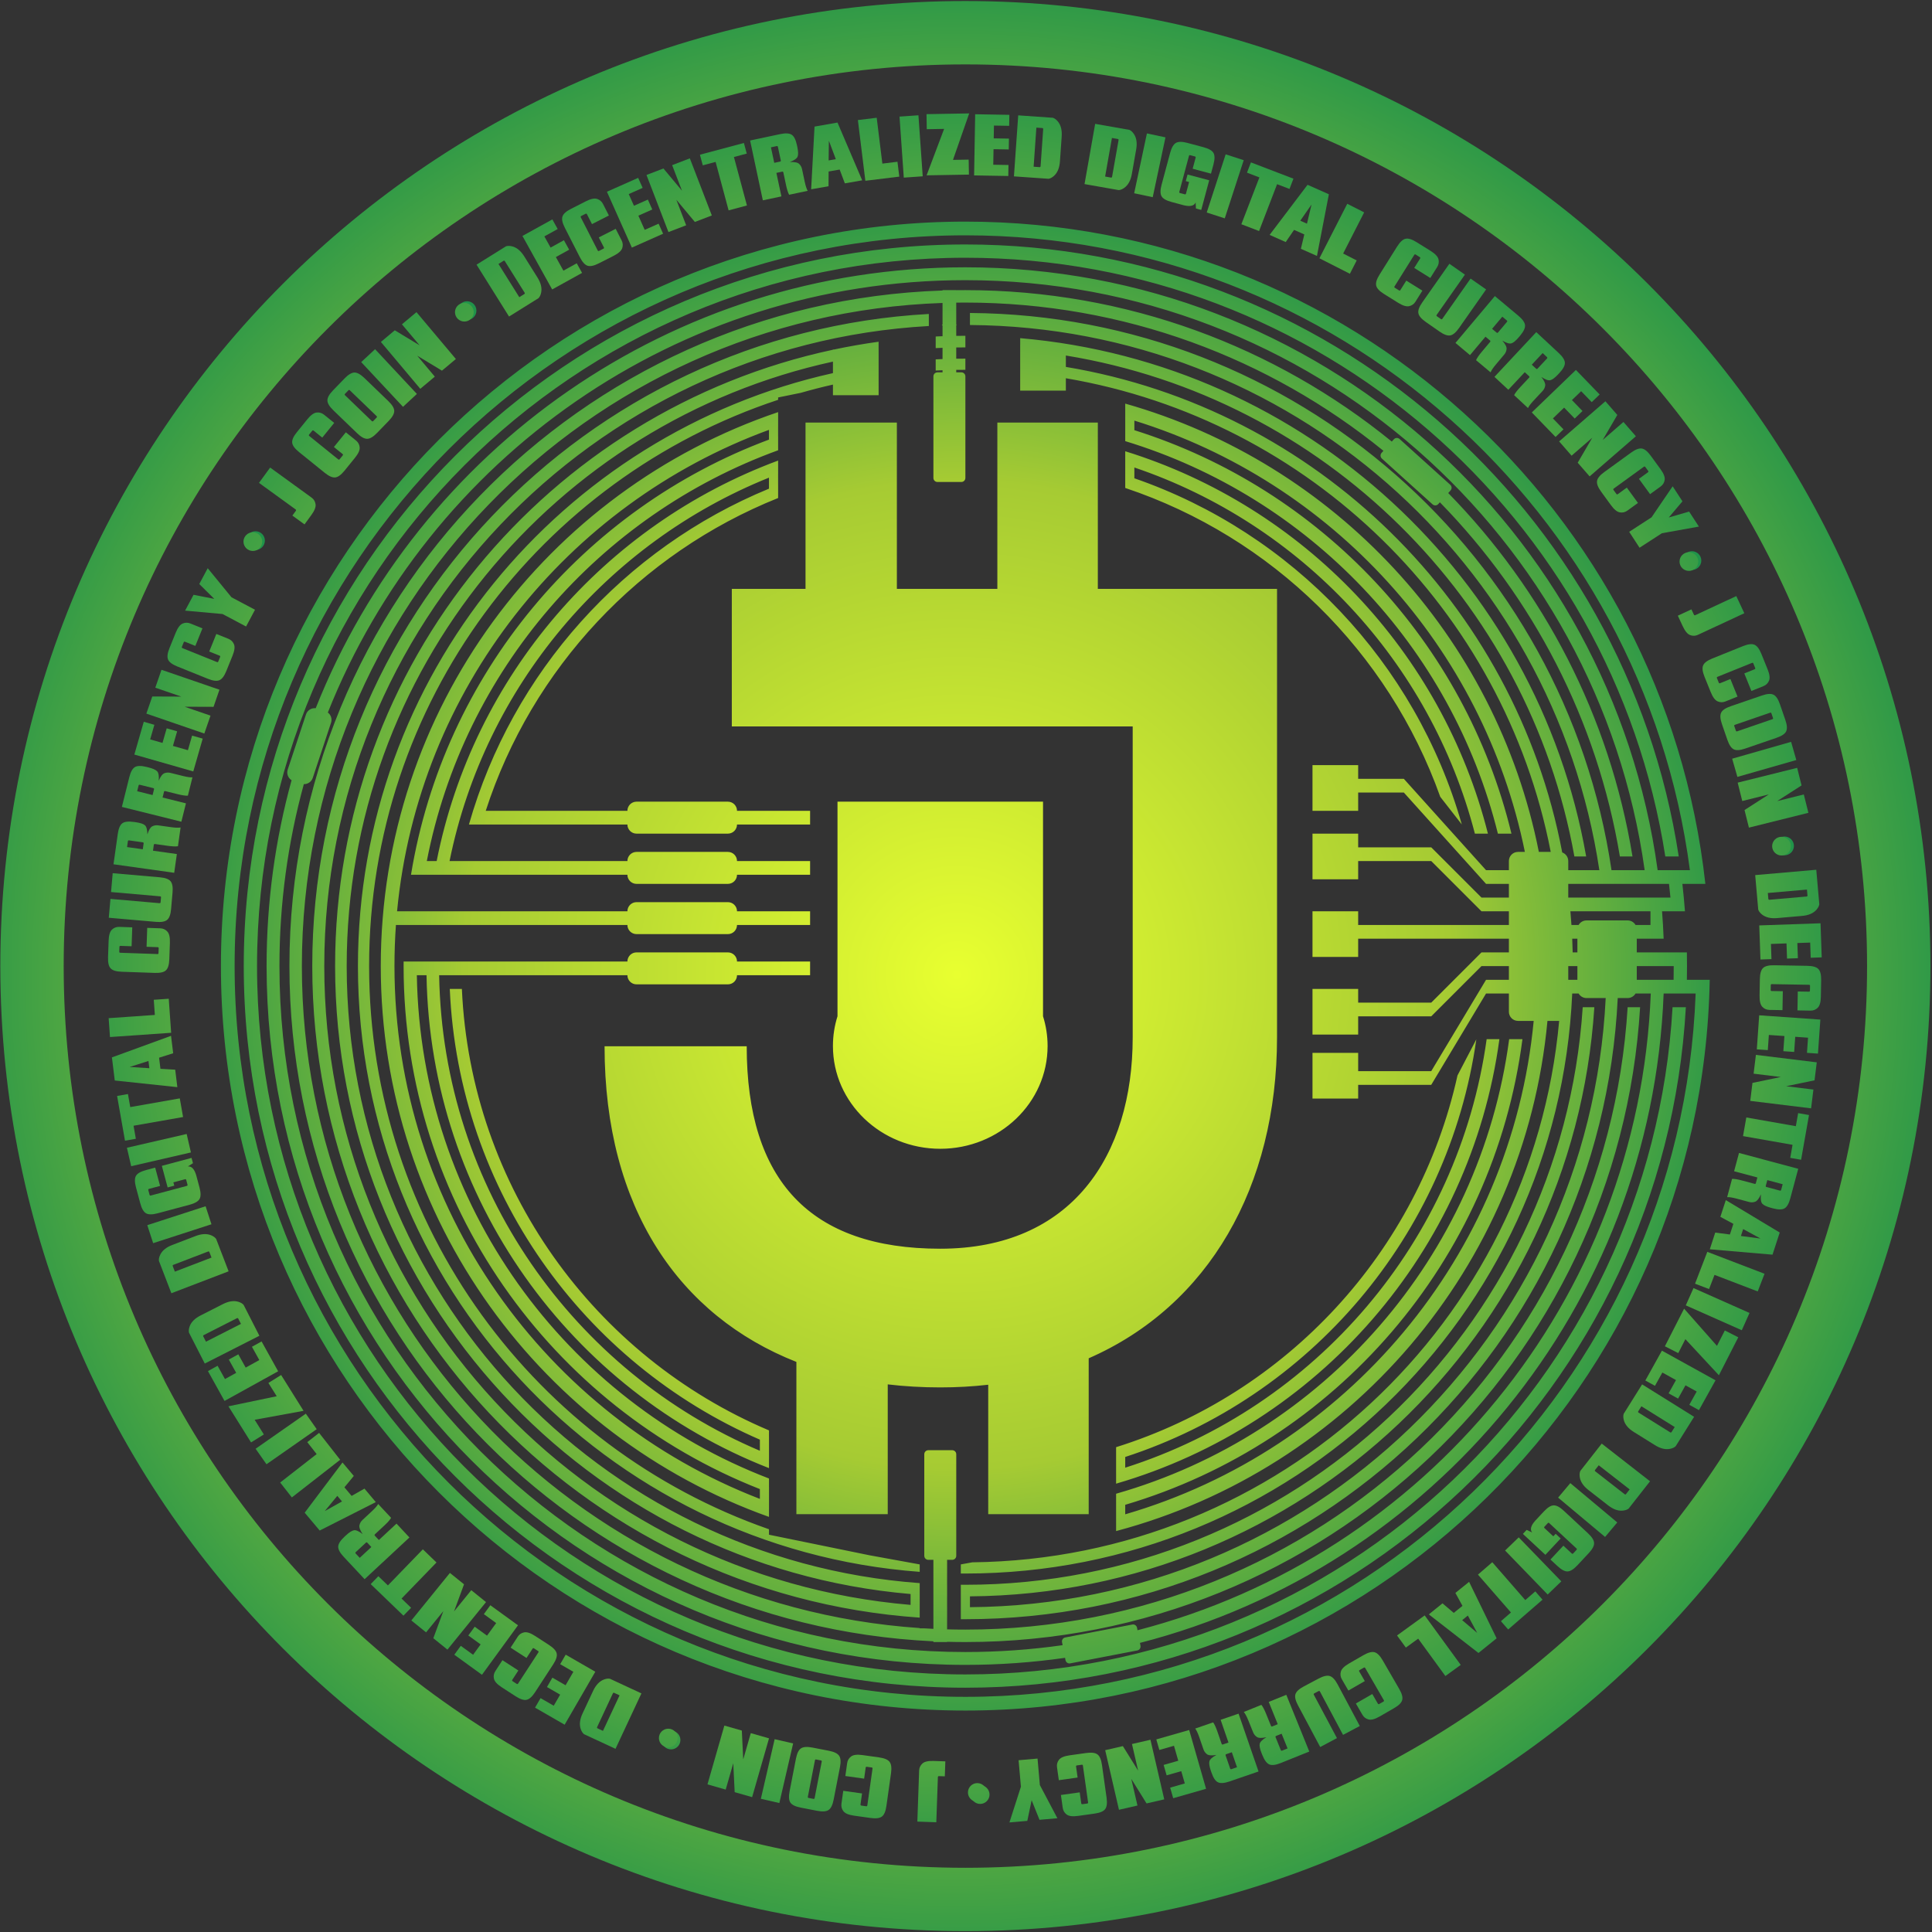 <svg width="200" height="200" viewBox="0 0 961 961" fill="none" xmlns="http://www.w3.org/2000/svg">
<rect x="0" y="0" width="961" height="961" fill="#333333" stroke="none"/>
<path fill-rule="evenodd" clip-rule="evenodd" d="M480.191 960.574C745.304 960.574 960.221 745.657 960.221 480.544C960.221 215.432 745.304 0.515 480.191 0.515C215.079 0.515 0.162 215.432 0.162 480.544C0.162 745.657 215.079 960.574 480.191 960.574ZM480.191 929.057C727.898 929.057 928.704 728.251 928.704 480.544C928.704 232.838 727.898 32.032 480.191 32.032C232.485 32.032 31.679 232.838 31.679 480.544C31.679 728.251 232.485 929.057 480.191 929.057Z" fill="url(#paint0_radial_1_83)"/>
<path fill-rule="evenodd" clip-rule="evenodd" d="M480.192 850.852C682.431 850.852 846.804 688.73 850.438 487.359H839.077C839.119 485.093 839.141 482.821 839.141 480.544C839.141 478.267 839.119 475.995 839.077 473.728H814.151V466.913H827.519C827.343 462.346 827.079 457.802 826.728 453.282H838.121C837.778 448.714 837.349 444.17 836.837 439.651H848.268C827.915 254.378 670.886 110.236 480.192 110.236C275.677 110.236 109.884 276.029 109.884 480.544C109.884 685.059 275.677 850.852 480.192 850.852ZM832.47 487.359C832.513 485.093 832.534 482.821 832.534 480.544H814.151V487.359H832.47ZM529.768 824.625C513.576 826.937 497.024 828.133 480.192 828.133C288.224 828.133 132.602 672.512 132.602 480.544C132.602 448.528 136.931 417.524 145.034 388.084C143.289 387.002 142.444 384.829 143.119 382.794L152.208 355.363C152.897 353.284 154.942 352.036 157.035 352.276C208.076 223.792 333.526 132.954 480.192 132.954C655.975 132.954 801.282 263.441 824.534 432.836H840.581C817.219 254.63 664.772 117.052 480.192 117.052C279.441 117.052 116.7 279.793 116.7 480.544C116.7 681.295 279.441 844.036 480.192 844.036C676.379 844.036 836.265 688.611 843.433 494.175H827.519C821.505 650.122 712.751 779.721 567.028 817.199L567.299 818.608C567.508 819.692 566.799 820.741 565.714 820.95L532.338 827.386C531.253 827.595 530.204 826.885 529.995 825.8L529.768 824.625ZM528.556 818.335C512.757 820.577 496.61 821.736 480.192 821.736C291.757 821.736 139 668.979 139 480.544C139 449.208 143.224 418.859 151.134 390.035C153.087 390.09 154.928 388.871 155.574 386.921L164.663 359.49C165.294 357.584 164.594 355.558 163.069 354.419C213.227 228.415 336.309 139.352 480.192 139.352C652.436 139.352 794.87 266.986 818.075 432.836H801.585C778.616 276.76 644.658 156.791 482.464 155.68V161.66C641.35 162.768 772.622 280.074 795.539 432.836H780.073V428.292C780.073 426.322 778.819 424.644 777.066 424.015C753.651 300.296 654.813 203.253 530.172 182.505V176.84C658.578 197.812 760.275 298.253 783.119 426.02H788.98C764.708 287.609 649.646 180.449 507.454 168.201V171.576H507.45V194.298H530.172V188.145C651.647 208.76 747.98 303.234 771.352 423.748H765.442C744.187 316.392 663.838 230.291 559.706 200.755V203.382H559.704V214.743H559.706V219.424C650.969 247.179 721.968 321.468 745.071 414.661H751.815C728.79 319.392 656.946 243.174 564.248 213.973V209.212C662.393 239.582 737.783 321.737 758.49 423.748H755.083C752.574 423.748 750.539 425.783 750.539 428.292V432.836H739.18L698.287 387.399H675.569V380.584H652.851V403.302H675.569V394.214H698.287L739.18 439.651H750.539V446.466H736.908L711.918 421.476H675.569V414.661H652.851V437.379H675.569V428.292H711.918L736.908 453.282H750.539V460.097H675.569V453.282H652.851V476H675.569V466.913H750.539V473.728H736.908L711.918 498.719H675.569V491.903H652.851V514.621H675.569V505.534H711.918L736.908 480.544H750.539V487.359H739.18L711.918 532.796H675.569V523.709H652.851V546.427H675.569V539.611H711.918L739.18 494.175H750.539V503.262C750.539 505.771 752.574 507.806 755.083 507.806H762.879C751.724 624.925 669.434 721.301 559.702 753.241V748.505C664.058 717.587 742.933 627.369 757.284 516.893H750.678C736.244 625.333 658.129 713.646 555.162 743.002V746.348H555.158V757.709H555.162V761.582C670.947 730.775 758.334 630.316 769.725 507.806H775.548C761.887 657.712 636.679 775.382 483.622 777.117L477.92 778.153V782.689C478.409 782.692 478.898 782.695 479.387 782.696L479.723 782.697C479.879 782.697 480.036 782.697 480.192 782.697C642.498 782.697 774.915 654.723 782.043 494.175H785.225C786.01 495.533 787.479 496.447 789.16 496.447H798.694C790.444 664.428 652.216 798.242 482.468 799.428V794.048C647.71 792.873 782.563 663.861 793.048 500.99H787.265C776.742 661.419 643.283 788.286 480.192 788.286C479.434 788.286 478.677 788.283 477.92 788.278V794.048C477.921 794.048 477.922 794.048 477.924 794.048V799.428H477.92V805.407C478.124 805.409 478.329 805.41 478.533 805.411C478.83 805.413 479.128 805.414 479.425 805.414C479.681 805.415 479.936 805.415 480.192 805.415C654.281 805.415 796.388 668.482 804.681 496.447H809.607C811.289 496.447 812.757 495.533 813.543 494.175H821.117C815.112 647.003 708.584 774.007 565.814 810.904L565.572 809.649C565.363 808.565 564.314 807.855 563.23 808.064L529.853 814.5C528.768 814.709 528.059 815.758 528.268 816.842L528.556 818.335ZM784.617 487.359V480.544H780.073V487.359H784.617ZM784.617 473.728H782.27C782.219 471.45 782.143 469.178 782.043 466.913H784.617V473.728ZM785.225 460.097H781.664C781.512 457.819 781.334 455.547 781.132 453.282H820.966V460.097H813.543C812.757 458.739 811.289 457.826 809.607 457.826H789.16C787.479 457.826 786.01 458.739 785.225 460.097ZM830.908 446.466C830.689 444.188 830.449 441.916 830.187 439.651H780.073V446.466H830.908ZM838.568 500.99C827.97 689.719 671.572 839.493 480.192 839.493C281.95 839.493 121.243 678.786 121.243 480.544C121.243 282.302 281.95 121.595 480.192 121.595C659.897 121.595 808.759 253.654 835.026 426.02H828.341C802.134 257.317 656.241 128.202 480.192 128.202C285.599 128.202 127.85 285.951 127.85 480.544C127.85 675.137 285.599 832.886 480.192 832.886C667.922 832.886 821.361 686.068 831.951 500.99H838.568ZM720.368 245.243C767.746 293.596 800.638 356.196 812.024 426.02H805.752C794.446 358.015 762.349 297.038 716.212 249.845L715.411 250.732C714.671 251.552 713.406 251.616 712.586 250.876L687.361 228.092C686.541 227.352 686.477 226.087 687.217 225.267L688.144 224.241C631.386 178.135 559.016 150.502 480.192 150.502C478.674 150.502 477.159 150.512 475.646 150.532V155.704C475.647 155.704 475.648 155.704 475.648 155.704V161.352L475.975 161.679C475.866 161.681 475.756 161.682 475.646 161.684V167.064C477.159 167.043 478.674 167.032 480.192 167.032L480.192 172.802C478.674 172.802 477.159 172.813 475.646 172.835V178.424C477.159 178.402 478.674 178.391 480.192 178.391L480.192 183.952C478.674 183.952 477.159 183.963 475.646 183.986V185.208H478.194C479.299 185.208 480.194 186.103 480.194 187.208V237.741C480.194 238.845 479.299 239.741 478.194 239.741H466.289C465.184 239.741 464.289 238.845 464.289 237.741V187.208C464.289 186.103 465.184 185.208 466.289 185.208H468.83V184.166C467.693 184.208 466.558 184.258 465.425 184.313V178.745C466.558 178.691 467.693 178.643 468.83 178.601V173.008C467.693 173.049 466.558 173.096 465.425 173.15V167.373C466.558 167.321 467.693 167.274 468.83 167.234V161.851C468.703 161.855 468.576 161.86 468.449 161.864L468.83 161.356V150.694C291.814 156.682 150.15 302.069 150.15 480.544C150.15 655.185 285.794 798.145 457.474 809.817V809.959H459.675C461.208 810.053 462.744 810.136 464.282 810.209L464.282 775.881H461.749C460.644 775.881 459.749 774.986 459.749 773.881L459.749 723.348C459.749 722.244 460.644 721.348 461.749 721.348H473.654C474.759 721.348 475.654 722.244 475.654 723.348V773.881C475.654 774.986 474.759 775.881 473.654 775.881H471.099V776.999C471.101 776.999 471.103 776.999 471.105 776.999V782.563C471.103 782.563 471.101 782.563 471.099 782.563V788.154C471.101 788.154 471.103 788.154 471.105 788.154V793.927C471.103 793.927 471.101 793.927 471.099 793.927V799.309C471.101 799.309 471.103 799.309 471.105 799.309V805.291C471.103 805.291 471.101 805.29 471.099 805.29V810.463C474.12 810.545 477.151 810.586 480.192 810.586C655.603 810.586 799.052 673.744 809.611 500.99H815.811C805.243 677.164 659.021 816.774 480.192 816.774C477.151 816.774 474.12 816.734 471.099 816.654V816.774H464.282V816.405C285.974 808.098 143.962 660.906 143.962 480.544C143.962 298.651 288.395 150.493 468.83 144.502V144.315H475.646V144.344C477.159 144.324 478.674 144.313 480.192 144.313C560.612 144.313 634.437 172.547 692.297 219.643L693.332 218.497C694.073 217.677 695.337 217.613 696.157 218.353L721.382 241.137C722.202 241.877 722.266 243.142 721.526 243.962L720.368 245.243ZM457.474 789.513V787.46C298.121 775.833 172.45 642.864 172.45 480.544C172.45 333.194 276.01 210.031 414.316 179.869V185.593C279.121 215.655 178.039 336.295 178.039 480.544C178.039 639.776 301.211 770.24 457.474 781.856V778.153L432.484 773.61L382.503 763.386V760.672C266.694 720.29 183.6 610.121 183.6 480.544C183.6 349.279 268.874 237.93 387.047 198.873V197.701L398.329 195.394C403.6 193.883 408.93 192.515 414.316 191.294V196.571H437.038V173.849H437.027V169.979C429.551 171.008 422.159 172.302 414.861 173.849H414.316V173.964C272.798 204.227 166.68 329.993 166.68 480.544C166.68 644.507 292.547 779.072 452.93 792.887V798.287C289.572 784.457 161.3 647.48 161.3 480.544C161.3 310.524 294.354 171.582 462.017 162.161V156.172C291.05 165.6 155.321 307.221 155.321 480.544C155.321 652.328 288.652 792.971 457.474 804.633V800.874H457.475V789.513H457.474ZM382.503 750.894V754.522C269.956 714.389 189.398 606.874 189.398 480.544C189.398 352.52 272.13 243.819 387.047 204.988V212.194C387.044 212.195 387.041 212.196 387.038 212.197V217.013C387.041 217.012 387.044 217.011 387.047 217.01V223.968C298.08 256.273 230.679 333.534 212.304 428.292H217.206C235.399 336.208 300.748 261.072 387.047 229.093V235.806C387.044 235.808 387.041 235.809 387.038 235.81V241.251C387.041 241.25 387.044 241.249 387.047 241.247V247.718C318.291 275.25 264.571 332.355 241.617 403.302H312.077C312.077 400.792 314.111 398.758 316.62 398.758H362.057C364.566 398.758 366.601 400.792 366.601 403.302H402.95V410.117H366.601C366.601 412.627 364.566 414.661 362.057 414.661H316.62C314.111 414.661 312.077 412.627 312.077 410.117H233.256C254.845 334.274 310.433 272.75 382.493 243.072V237.59C301.942 270.012 241.229 341.333 223.615 428.292H312.077C312.077 425.782 314.111 423.748 316.62 423.748H362.057C364.566 423.748 366.601 425.782 366.601 428.292H402.95V435.107H366.601C366.601 437.617 364.566 439.651 362.057 439.651H316.62C314.111 439.651 312.077 437.617 312.077 435.107H204.433C220.763 335.239 290.037 253.171 382.493 218.664V213.818C281.947 250.658 208.035 342.729 197.505 453.282H312.077C312.077 450.773 314.111 448.738 316.62 448.738H362.057C364.566 448.738 366.601 450.773 366.601 453.282H402.95V460.097H366.601C366.601 462.607 364.566 464.641 362.057 464.641H316.62C314.111 464.641 312.077 462.607 312.077 460.097H196.938C196.458 466.85 196.214 473.669 196.214 480.544C196.214 601.344 271.64 704.527 377.967 745.567V740.689C274.204 699.883 200.757 598.791 200.757 480.544C200.757 479.786 200.76 479.029 200.766 478.272H312.077C312.077 475.763 314.111 473.728 316.62 473.728H362.057C364.566 473.728 366.601 475.763 366.601 478.272H402.95V485.088H366.601C366.601 487.597 364.566 489.631 362.057 489.631H316.62C314.111 489.631 312.077 487.597 312.077 485.088H218.438C220.248 591.452 285.492 682.365 377.967 721.626V716.1C290.335 678.018 228.101 592.466 223.722 491.903H229.745C234.156 590.811 295.877 674.812 382.503 711.498V714.543H382.511V725.904H382.503V730.264C284.09 691.736 214.009 596.713 212.154 485.088H207.344C209.21 599.412 281.381 696.642 382.503 735.423V739.533H382.511V750.894H382.503ZM555.162 721.359V719.842C640.065 693.269 705.546 622.758 724.974 534.939L734.342 516.985C720.442 614.803 651.405 694.868 559.702 724.71V730.044C654.255 699.938 725.496 617.573 739.481 516.893H745.824C731.486 622.664 655.458 708.839 555.162 737.996V732.72H555.158V721.359H555.162ZM733.625 414.661H740.112C717.236 324.132 648.307 251.937 559.706 224.457V228.372H559.704V239.733H559.706V242.716C632.638 267.089 690.64 324.071 716.405 396.354L727.12 410.09C704.181 329.539 642.891 265.144 564.248 237.905V232.538C647.181 260.637 711.462 329.167 733.625 414.661ZM446.115 210.196H400.678V292.901H364.013V361.328H563.418V515.985C563.418 574.955 532.96 621.129 467.692 621.129C402.969 621.129 371.424 587.193 371.424 520.435H300.718C300.718 601.035 337.992 654.53 396.134 677.431V753.163H441.571V688.609C450.022 689.609 458.74 690.112 467.692 690.112C475.908 690.112 483.865 689.663 491.551 688.785V753.163H541.531V675.633C601.308 649.478 635.211 590.119 635.211 515.985V292.901H546.075V210.196H496.095V292.901H446.115V210.196ZM518.813 398.758H416.581V505.502C415.103 510.186 414.309 515.155 414.309 520.301C414.309 548.532 438.212 571.417 467.697 571.417C497.182 571.417 521.085 548.532 521.085 520.301C521.085 515.155 520.291 510.186 518.813 505.502V398.758Z" fill="url(#paint1_radial_1_83)"/>
<path fill-rule="evenodd" clip-rule="evenodd" d="M236.973 154.505C236.973 151.932 234.886 149.845 232.313 149.845C229.74 149.845 227.653 151.932 227.653 154.505C227.653 157.078 229.74 159.164 232.313 159.164C234.886 159.164 236.973 157.078 236.973 154.505ZM127.093 264.246C129.665 264.246 131.752 266.333 131.752 268.906C131.752 271.479 129.665 273.566 127.093 273.566C124.52 273.566 122.433 271.479 122.433 268.906C122.433 266.333 124.52 264.246 127.093 264.246ZM846.252 278.845C846.252 276.272 844.165 274.185 841.593 274.185C839.02 274.185 836.933 276.272 836.933 278.845C836.933 281.418 839.02 283.505 841.593 283.505C844.165 283.505 846.252 281.418 846.252 278.845ZM892.32 420.764C892.32 418.191 890.233 416.104 887.66 416.104C885.087 416.104 883 418.191 883 420.764C883 423.337 885.087 425.424 887.66 425.424C890.233 425.424 892.32 423.337 892.32 420.764ZM333.785 860.848C336.358 860.848 338.445 862.935 338.445 865.508C338.445 868.081 336.358 870.168 333.785 870.168C331.212 870.168 329.125 868.081 329.125 865.508C329.125 862.935 331.212 860.848 333.785 860.848ZM492.202 892.639C492.202 890.066 490.116 887.979 487.543 887.979C484.97 887.979 482.883 890.066 482.883 892.639C482.883 895.211 484.97 897.298 487.543 897.298C490.116 897.298 492.202 895.211 492.202 892.639Z" fill="url(#paint2_radial_1_83)"/>
<path d="M469.965 883.573L467.061 883.471C466.712 883.459 466.528 883.624 466.516 883.972L465.731 906.414L456.3 906.086L457.189 880.679C457.237 879.306 457.778 878.147 458.798 877.211C459.825 876.255 461.692 875.827 464.411 875.922L470.225 876.124L469.965 883.573Z" fill="url(#paint3_radial_1_83)"/>
<path d="M360.309 858.32L351.904 887.568L360.974 890.163L364.737 877.07L365.434 891.44L374.116 893.923L382.522 864.674L373.451 862.079L369.694 875.152L368.991 860.804L360.309 858.32Z" fill="url(#paint4_radial_1_83)"/>
<path fill-rule="evenodd" clip-rule="evenodd" d="M303.397 835.032C302.549 834.857 301.561 834.979 300.435 835.398C298.202 836.229 296.393 838.127 295.014 841.076L289.761 852.317C288.382 855.267 288.089 857.87 288.886 860.111C289.288 861.241 289.828 862.074 290.509 862.609L306.16 869.891L319.048 842.315L303.397 835.032ZM304.856 842.298C304.998 841.994 305.216 841.915 305.521 842.056L308.179 843.294L299.924 860.955L297.267 859.718C296.962 859.576 296.883 859.358 297.025 859.055L304.856 842.298Z" fill="url(#paint5_radial_1_83)"/>
<path d="M280.865 857.891L266.135 849.406L268.876 844.669L275.434 848.446L278.624 842.934L272.066 839.156L274.766 834.49L281.324 838.268L285.199 831.57L278.641 827.793L281.383 823.055L296.112 831.54L280.865 857.891Z" fill="url(#paint6_radial_1_83)"/>
<path d="M249.539 839.256C247.264 837.781 245.975 836.359 245.688 834.991C245.396 833.645 245.637 832.383 246.403 831.207L249.922 825.799L257.837 830.927L254.832 835.544C254.642 835.837 254.686 836.069 254.969 836.252L257.008 837.573C257.29 837.756 257.521 837.702 257.711 837.409L267.804 821.903C267.978 821.634 267.927 821.413 267.645 821.23L265.605 819.908C265.324 819.726 265.1 819.769 264.925 820.038L261.895 824.694L253.98 819.566L257.525 814.118C258.275 812.965 259.326 812.244 260.677 811.962C262.047 811.667 263.872 812.263 266.149 813.737L273.057 818.214C275.345 819.696 276.633 821.118 276.907 822.478C277.211 823.833 276.617 825.649 275.139 827.921L266.204 841.649C264.711 843.942 263.282 845.234 261.919 845.508C260.561 845.81 258.735 845.215 256.448 843.733L249.539 839.256Z" fill="url(#paint7_radial_1_83)"/>
<path d="M239.734 833.059L225.974 823.084L229.197 818.658L235.323 823.099L239.073 817.949L232.947 813.508L236.121 809.149L242.247 813.591L246.803 807.334L240.677 802.893L243.899 798.467L257.659 808.443L239.734 833.059Z" fill="url(#paint8_radial_1_83)"/>
<path d="M223.793 782.388L204.601 806.034L211.935 811.959L220.526 801.374L215.541 814.873L222.56 820.544L241.751 796.897L234.418 790.972L225.84 801.541L230.812 788.059L223.793 782.388Z" fill="url(#paint9_radial_1_83)"/>
<path d="M200.681 803.659L184.389 787.962L188.197 784.027L192.949 788.606L210.325 770.653L217.113 777.193L199.737 795.146L204.489 799.724L200.681 803.659Z" fill="url(#paint10_radial_1_83)"/>
<path fill-rule="evenodd" clip-rule="evenodd" d="M170.934 774.355C169.083 772.375 168.179 770.683 168.232 769.287C168.285 767.9 169.317 766.276 171.311 764.421L171.958 763.819C173.702 762.196 175.086 761.311 176.114 761.159C177.114 761.015 178.536 761.654 180.382 763.078C179.093 761.136 178.562 759.667 178.786 758.674C179.01 757.66 179.505 756.797 180.267 756.087L184.968 751.714C186.552 750.24 187.603 749.038 188.106 748.113L194.541 754.999C193.958 755.999 192.838 757.266 191.183 758.805L186.453 763.207C186.297 763.352 186.262 763.534 186.337 763.755L188.459 766.024L197.224 757.869L203.659 764.755L181.356 785.506L170.934 774.355ZM176.97 772.03C176.715 772.268 176.701 772.504 176.93 772.749L178.93 774.89L184.715 769.509L182.715 767.368C182.485 767.123 182.247 767.12 182.007 767.344L176.97 772.03Z" fill="url(#paint11_radial_1_83)"/>
<path fill-rule="evenodd" clip-rule="evenodd" d="M159.017 761.309L186.932 747.166L181.29 740.457L174.901 744.082L171.316 739.819L175.986 734.15L170.361 727.461L151.555 752.436L159.017 761.309ZM170.112 746.833L161.543 751.634L167.777 744.058L170.112 746.833Z" fill="url(#paint12_radial_1_83)"/>
<path d="M145.17 744.844L139.36 737.424L157.505 723.28L152.843 717.326L158.729 712.738L169.2 726.111L145.17 744.844Z" fill="url(#paint13_radial_1_83)"/>
<path d="M132.554 728.341L127.142 720.628L152.122 703.176L157.534 710.888L132.554 728.341Z" fill="url(#paint14_radial_1_83)"/>
<path d="M124.876 717.479L131.24 713.512L126.668 706.211L150.995 701.767L139.837 683.948L133.502 687.898L137.638 694.502L113.623 699.509L124.876 717.479Z" fill="url(#paint15_radial_1_83)"/>
<path d="M111.683 696.844L103.438 682.001L108.233 679.35L111.904 685.958L117.483 682.871L113.813 676.263L118.536 673.651L122.206 680.259L128.985 676.51L125.315 669.902L130.109 667.25L138.355 682.092L111.683 696.844Z" fill="url(#paint16_radial_1_83)"/>
<path fill-rule="evenodd" clip-rule="evenodd" d="M121.183 649.076C120.623 648.417 119.771 647.907 118.625 647.545C116.352 646.829 113.755 647.212 110.849 648.689L99.774 654.321C96.866 655.799 95.03 657.668 94.274 659.925C93.894 661.062 93.806 662.051 94.011 662.89L101.852 678.243L129.024 664.429L121.183 649.076ZM117.85 655.698C118.149 655.546 118.371 655.617 118.523 655.917L119.855 658.523L102.453 667.371L101.121 664.763C100.969 664.464 101.041 664.244 101.34 664.092L117.85 655.698Z" fill="url(#paint17_radial_1_83)"/>
<path fill-rule="evenodd" clip-rule="evenodd" d="M107.523 616.282C107.035 615.568 106.241 614.973 105.139 614.494C102.954 613.544 100.331 613.654 97.286 614.821L85.681 619.266C82.635 620.432 80.614 622.1 79.626 624.265C79.128 625.357 78.937 626.331 79.053 627.187L85.242 643.274L113.711 632.369L107.523 616.282ZM103.515 622.521C103.829 622.4 104.04 622.495 104.161 622.808L105.212 625.54L86.979 632.523L85.927 629.792C85.807 629.478 85.902 629.267 86.215 629.147L103.515 622.521Z" fill="url(#paint18_radial_1_83)"/>
<path d="M76.178 618.364L73.262 609.409L102.264 600.007L105.181 608.961L76.178 618.364Z" fill="url(#paint19_radial_1_83)"/>
<path d="M67.639 590.6C66.936 587.985 66.933 586.068 67.637 584.86C68.337 583.66 70.011 582.709 72.645 582.005L77.186 580.791L79.628 589.887L74.134 591.355C73.803 591.444 73.673 591.648 73.761 591.973L74.391 594.316C74.478 594.64 74.692 594.753 75.023 594.664L92.928 589.877C93.232 589.796 93.349 589.595 93.262 589.271L92.633 586.926C92.546 586.603 92.344 586.487 92.04 586.569L86.241 588.119L86.682 589.763L83.386 590.644L80.502 579.905L95.277 575.955L95.983 578.584L93.448 580.216C95.295 580.013 96.674 581.479 97.6 584.607L99.227 590.664C99.932 593.292 99.943 595.207 99.248 596.398C98.553 597.611 96.886 598.566 94.264 599.267L78.419 603.503C75.785 604.207 73.856 604.214 72.646 603.511C71.434 602.83 70.476 601.168 69.771 598.54L67.639 590.6Z" fill="url(#paint20_radial_1_83)"/>
<path d="M65.25 580.081L63.128 570.907L92.842 564.062L94.965 573.236L65.25 580.081Z" fill="url(#paint21_radial_1_83)"/>
<path d="M62.176 567.395L58.243 545.141L63.642 544.192L64.789 550.682L89.422 546.348L91.061 555.62L66.428 559.954L67.575 566.445L62.176 567.395Z" fill="url(#paint22_radial_1_83)"/>
<path fill-rule="evenodd" clip-rule="evenodd" d="M57.085 537.455L88.217 540.764L87.147 532.071L79.81 531.64L79.131 526.116L86.142 523.899L85.076 515.233L55.67 525.959L57.085 537.455ZM74.292 531.345L64.485 530.714L73.849 527.748L74.292 531.345Z" fill="url(#paint23_radial_1_83)"/>
<path d="M54.708 515.839L54.049 506.446L77.019 504.844L76.491 497.307L83.941 496.787L85.129 513.717L54.708 515.839Z" fill="url(#paint24_radial_1_83)"/>
<path d="M54.03 467.875C54.125 465.169 54.683 463.335 55.711 462.385C56.717 461.441 57.925 460.998 59.329 461.047L65.788 461.271L65.459 470.682L59.945 470.49C59.596 470.478 59.419 470.636 59.407 470.971L59.322 473.396C59.31 473.732 59.476 473.901 59.826 473.913L78.344 474.558C78.666 474.57 78.829 474.411 78.841 474.076L78.926 471.651C78.938 471.315 78.785 471.146 78.465 471.136L72.903 470.942L73.233 461.531L79.739 461.758C81.115 461.805 82.277 462.332 83.214 463.343C84.174 464.362 84.601 466.231 84.507 468.937L84.219 477.152C84.124 479.871 83.567 481.705 82.539 482.641C81.532 483.599 79.666 484.025 76.953 483.931L60.559 483.36C57.818 483.264 55.973 482.708 55.035 481.683C54.077 480.678 53.647 478.809 53.743 476.09L54.03 467.875Z" fill="url(#paint25_radial_1_83)"/>
<path d="M56.057 434.331L79.439 436.372C82.142 436.608 83.943 437.252 84.827 438.312C85.732 439.379 86.061 441.267 85.824 443.965L85.106 452.153C84.868 454.864 84.216 456.666 83.14 457.547C82.085 458.451 80.198 458.78 77.494 458.544L54.113 456.502L54.935 447.123L79.313 449.251C79.662 449.282 79.848 449.127 79.878 448.779L80.088 446.381C80.118 446.048 79.962 445.87 79.613 445.839L55.235 443.711L56.057 434.331Z" fill="url(#paint26_radial_1_83)"/>
<path fill-rule="evenodd" clip-rule="evenodd" d="M58.583 414.803C58.961 412.122 59.708 410.357 60.829 409.519C61.943 408.687 63.857 408.465 66.557 408.844L67.432 408.967C69.795 409.298 71.355 409.814 72.12 410.516C72.862 411.2 73.259 412.706 73.312 415.032C74.012 412.811 74.823 411.475 75.738 411.023C76.669 410.56 77.652 410.4 78.684 410.544L85.049 411.437C87.194 411.738 88.791 411.797 89.828 411.604L88.515 420.928C87.369 421.105 85.676 421.034 83.438 420.72L77.032 419.822C76.821 419.792 76.657 419.879 76.532 420.076L76.099 423.15L87.968 424.814L86.654 434.138L56.456 429.903L58.583 414.803ZM64.192 418.021C63.845 417.973 63.653 418.111 63.607 418.443L63.198 421.341L71.03 422.439L71.438 419.541C71.485 419.209 71.338 419.023 71.012 418.977L64.192 418.021Z" fill="url(#paint27_radial_1_83)"/>
<path fill-rule="evenodd" clip-rule="evenodd" d="M64.32 386.574C64.976 383.946 65.905 382.268 67.107 381.553C68.302 380.841 70.229 380.821 72.874 381.478L73.733 381.692C76.046 382.267 77.545 382.944 78.232 383.722C78.898 384.479 79.135 386.017 78.944 388.338C79.873 386.202 80.82 384.957 81.776 384.603C82.751 384.239 83.746 384.184 84.757 384.435L90.994 385.986C93.095 386.509 94.678 386.734 95.729 386.651L93.447 395.786C92.288 395.843 90.612 395.595 88.418 395.05L82.142 393.489C81.936 393.437 81.763 393.507 81.618 393.689L80.865 396.701L92.495 399.594L90.212 408.73L60.622 401.369L64.32 386.574ZM69.561 390.359C69.222 390.275 69.016 390.392 68.934 390.717L68.225 393.557L75.898 395.466L76.608 392.626C76.689 392.301 76.563 392.1 76.244 392.022L69.561 390.359Z" fill="url(#paint28_radial_1_83)"/>
<path d="M66.825 375.33L71.513 359.017L76.782 360.525L74.695 367.787L80.828 369.542L82.915 362.279L88.106 363.764L86.019 371.027L93.469 373.159L95.556 365.896L100.826 367.404L96.138 383.718L66.825 375.33Z" fill="url(#paint29_radial_1_83)"/>
<path d="M109.159 343.068L80.325 333.162L77.253 342.063L90.16 346.498L75.743 346.44L72.802 354.961L101.636 364.867L104.708 355.966L91.82 351.537L106.219 351.588L109.159 343.068Z" fill="url(#paint30_radial_1_83)"/>
<path d="M87.392 314.742C88.409 312.232 89.563 310.698 90.853 310.156C92.123 309.613 93.41 309.609 94.713 310.134L100.704 312.549L97.169 321.28L92.054 319.218C91.731 319.087 91.51 319.175 91.385 319.486L90.473 321.736C90.347 322.047 90.444 322.263 90.769 322.394L107.949 329.319C108.248 329.44 108.456 329.347 108.581 329.036L109.492 326.786C109.619 326.475 109.534 326.264 109.235 326.144L104.076 324.064L107.611 315.334L113.648 317.767C114.925 318.281 115.835 319.172 116.37 320.443C116.922 321.727 116.684 323.63 115.667 326.14L112.581 333.761C111.56 336.284 110.407 337.818 109.12 338.345C107.846 338.902 105.946 338.667 103.43 337.652L88.219 331.521C85.677 330.496 84.133 329.343 83.603 328.06C83.048 326.788 83.285 324.886 84.306 322.362L87.392 314.742Z" fill="url(#paint31_radial_1_83)"/>
<path d="M110.701 305.422L92.074 303.732L96.269 295.86L106.595 297.893L99.126 290.499L103.318 282.632L115.141 297.09L126.843 303.298L122.403 311.63L110.701 305.422Z" fill="url(#paint32_radial_1_83)"/>
<path d="M424.801 903.133C422.114 902.755 420.344 902.01 419.505 900.891C418.669 899.794 418.354 898.548 418.549 897.16L419.448 890.774L428.793 892.085L428.026 897.535C427.977 897.882 428.115 898.073 428.449 898.12L430.857 898.458C431.19 898.504 431.376 898.358 431.425 898.012L434.004 879.703C434.049 879.386 433.908 879.207 433.575 879.16L431.166 878.822C430.834 878.776 430.649 878.909 430.604 879.227L429.83 884.724L420.485 883.414L421.391 876.982C421.582 875.621 422.229 874.524 423.335 873.699C424.45 872.854 426.358 872.624 429.045 873.001L437.203 874.144C439.903 874.524 441.673 875.269 442.499 876.386C443.348 877.486 443.578 879.382 443.201 882.064L440.917 898.273C440.536 900.982 439.789 902.755 438.668 903.578C437.567 904.424 435.659 904.655 432.958 904.276L424.801 903.133Z" fill="url(#paint33_radial_1_83)"/>
<path fill-rule="evenodd" clip-rule="evenodd" d="M398.323 899.138C395.658 898.621 393.931 897.783 393.151 896.622C392.374 895.483 392.252 893.565 392.775 890.88L395.906 874.812C396.423 872.153 397.254 870.434 398.402 869.667C399.561 868.882 401.478 868.752 404.141 869.269L412.228 870.837C414.905 871.356 416.633 872.193 417.399 873.352C418.189 874.494 418.32 876.401 417.802 879.058L414.672 895.126C414.149 897.812 413.309 899.544 412.148 900.307C411.003 901.095 409.086 901.225 406.409 900.706L398.323 899.138ZM401.828 893.757C401.767 894.073 401.898 894.258 402.228 894.322L404.616 894.786C404.946 894.849 405.137 894.726 405.199 894.411L408.734 876.262C408.801 875.919 408.673 875.72 408.343 875.656L405.954 875.193C405.624 875.129 405.431 875.265 405.364 875.608L401.828 893.757Z" fill="url(#paint34_radial_1_83)"/>
<path d="M387.657 896.856L378.462 894.737L385.322 865.09L394.516 867.208L387.657 896.856Z" fill="url(#paint35_radial_1_83)"/>
<path d="M145.433 256.461L147.141 254.115C147.347 253.833 147.312 253.589 147.03 253.384L128.823 240.185L134.369 232.569L154.982 247.511C156.096 248.319 156.756 249.414 156.963 250.781C157.184 252.166 156.495 253.949 154.895 256.145L151.476 260.841L145.433 256.461Z" fill="url(#paint36_radial_1_83)"/>
<path d="M152.863 208.568C154.571 206.464 156.124 205.334 157.517 205.192C158.89 205.043 160.122 205.414 161.214 206.296L166.236 210.354L160.297 217.672L156.01 214.208C155.738 213.989 155.502 214.008 155.291 214.269L153.76 216.155C153.548 216.416 153.578 216.651 153.85 216.87L168.251 228.506C168.501 228.708 168.727 228.679 168.938 228.419L170.469 226.532C170.68 226.272 170.66 226.046 170.41 225.843L166.086 222.35L172.026 215.032L177.085 219.12C178.155 219.984 178.764 221.102 178.904 222.473C179.056 223.863 178.27 225.612 176.563 227.717L171.379 234.104C169.662 236.219 168.111 237.349 166.726 237.479C165.344 237.639 163.596 236.859 161.486 235.155L148.737 224.854C146.606 223.133 145.468 221.58 145.338 220.198C145.178 218.82 145.962 217.07 147.679 214.955L152.863 208.568Z" fill="url(#paint37_radial_1_83)"/>
<path fill-rule="evenodd" clip-rule="evenodd" d="M171.374 188.26C173.26 186.312 174.905 185.322 176.305 185.302C177.686 185.272 179.364 186.215 181.337 188.115L193.138 199.486C195.09 201.367 196.083 202.999 196.102 204.377C196.132 205.774 195.196 207.449 193.311 209.397L187.588 215.309C185.694 217.266 184.05 218.258 182.659 218.266C181.268 218.306 179.595 217.377 177.643 215.496L165.841 204.125C163.869 202.225 162.871 200.579 162.862 199.192C162.823 197.805 163.758 196.13 165.652 194.172L171.374 188.26ZM173.988 194.124C173.755 193.9 173.529 193.909 173.295 194.151L171.605 195.896C171.371 196.138 171.371 196.365 171.603 196.588L184.932 209.431C185.184 209.673 185.42 209.674 185.654 209.434L187.343 207.687C187.577 207.446 187.568 207.21 187.317 206.967L173.988 194.124Z" fill="url(#paint38_radial_1_83)"/>
<path d="M179.664 180.113L186.564 173.691L207.363 195.945L200.461 202.366L179.664 180.113Z" fill="url(#paint39_radial_1_83)"/>
<path d="M226.757 178.576L207.156 155.266L199.927 161.319L208.701 171.752L196.373 164.294L189.454 170.087L209.055 193.396L216.284 187.343L207.523 176.925L219.838 184.368L226.757 178.576Z" fill="url(#paint40_radial_1_83)"/>
<path fill-rule="evenodd" clip-rule="evenodd" d="M267.846 148.32C268.455 147.706 268.89 146.814 269.151 145.643C269.668 143.322 269.06 140.774 267.331 138.015L260.744 127.497C259.015 124.736 256.988 123.074 254.669 122.519C253.5 122.24 252.506 122.239 251.685 122.517L237.04 131.647L253.201 157.452L267.846 148.32ZM260.944 145.584C261.122 145.869 261.07 146.094 260.785 146.272L258.297 147.823L247.948 131.297L250.435 129.746C250.72 129.568 250.947 129.622 251.124 129.906L260.944 145.584Z" fill="url(#paint41_radial_1_83)"/>
<path d="M259.868 117.364L274.745 109.137L277.402 113.921L270.779 117.584L273.872 123.151L280.495 119.488L283.113 124.201L276.49 127.863L280.248 134.627L286.871 130.965L289.529 135.749L274.653 143.976L259.868 117.364Z" fill="url(#paint42_radial_1_83)"/>
<path d="M291.387 100.141C293.805 98.911 295.684 98.509 297.014 98.946C298.329 99.366 299.304 100.206 299.941 101.455L302.876 107.2L294.467 111.475L291.963 106.571C291.804 106.26 291.58 106.182 291.281 106.334L289.113 107.436C288.813 107.588 288.745 107.814 288.904 108.126L297.316 124.599C297.462 124.885 297.68 124.951 297.98 124.799L300.147 123.697C300.447 123.545 300.521 123.331 300.375 123.044L297.849 118.097L306.258 113.823L309.213 119.61C309.838 120.835 309.94 122.103 309.509 123.412C309.08 124.743 307.649 126.022 305.231 127.251L297.892 130.983C295.461 132.219 293.583 132.621 292.265 132.178C290.938 131.764 289.658 130.342 288.426 127.929L280.979 113.345C279.734 110.907 279.327 109.027 279.772 107.712C280.187 106.388 281.617 105.107 284.047 103.872L291.387 100.141Z" fill="url(#paint43_radial_1_83)"/>
<path d="M301.892 95.366L317.431 88.463L319.66 93.46L312.742 96.534L315.337 102.35L322.255 99.276L324.451 104.199L317.534 107.271L320.686 114.336L327.604 111.263L329.833 116.26L314.296 123.163L301.892 95.366Z" fill="url(#paint44_radial_1_83)"/>
<path d="M354.07 107.174L343.141 78.767L334.332 82.141L339.224 94.858L330 83.8L321.568 87.03L332.497 115.436L341.307 112.063L336.422 99.365L345.638 110.403L354.07 107.174Z" fill="url(#paint45_radial_1_83)"/>
<path d="M348.149 76.957L370.025 71.108L371.444 76.391L365.063 78.097L371.537 102.205L362.422 104.641L355.948 80.534L349.567 82.24L348.149 76.957Z" fill="url(#paint46_radial_1_83)"/>
<path fill-rule="evenodd" clip-rule="evenodd" d="M388.054 66.715C390.708 66.151 392.628 66.249 393.8 67.014C394.963 67.773 395.827 69.492 396.394 72.153L396.578 73.016C397.074 75.344 397.121 76.984 396.722 77.942C396.332 78.87 395.05 79.757 392.876 80.603C395.208 80.499 396.744 80.803 397.482 81.506C398.237 82.22 398.724 83.088 398.941 84.105L400.276 90.378C400.726 92.492 401.218 94.01 401.754 94.917L392.524 96.874C391.965 95.86 391.453 94.248 390.983 92.042L389.638 85.729C389.594 85.521 389.456 85.397 389.228 85.348L386.184 85.993L388.677 97.69L379.447 99.647L373.106 69.884L388.054 66.715ZM386.942 73.074C386.869 72.733 386.674 72.6 386.345 72.67L383.476 73.278L385.12 80.996L387.989 80.388C388.318 80.318 388.443 80.117 388.375 79.796L386.942 73.074Z" fill="url(#paint47_radial_1_83)"/>
<path fill-rule="evenodd" clip-rule="evenodd" d="M405.155 62.968L403.473 94.16L412.117 92.639L412.164 85.306L417.658 84.339L420.243 91.21L428.861 89.693L416.586 60.956L405.155 62.968ZM412.171 79.792L412.289 69.988L415.747 79.163L412.171 79.792Z" fill="url(#paint48_radial_1_83)"/>
<path d="M426.721 59.721L436.087 58.574L438.894 81.377L446.409 80.456L447.319 87.853L430.437 89.921L426.721 59.721Z" fill="url(#paint49_radial_1_83)"/>
<path d="M447.43 58.001L456.843 57.343L458.971 87.698L449.557 88.354L447.43 58.001Z" fill="url(#paint50_radial_1_83)"/>
<path d="M460.856 56.781L460.987 64.267L469.614 64.117L460.902 87.212L481.957 86.845L481.827 79.394L474.023 79.53L482.09 56.411L460.856 56.781Z" fill="url(#paint51_radial_1_83)"/>
<path d="M485.062 56.823L502.068 57.119L501.973 62.588L494.402 62.456L494.291 68.821L501.862 68.953L501.767 74.34L494.196 74.208L494.061 81.94L501.632 82.072L501.536 87.541L484.531 87.245L485.062 56.823Z" fill="url(#paint52_radial_1_83)"/>
<path fill-rule="evenodd" clip-rule="evenodd" d="M521.573 88.93C522.427 88.791 523.305 88.325 524.206 87.53C525.992 85.956 527 83.538 527.227 80.291L528.094 67.918C528.322 64.671 527.661 62.137 526.112 60.328C525.331 59.418 524.527 58.834 523.7 58.577L506.473 57.375L504.345 87.728L521.573 88.93ZM517.601 82.669C517.578 83.004 517.402 83.156 517.067 83.133L514.141 82.928L515.504 63.488L518.429 63.693C518.765 63.716 518.917 63.892 518.893 64.225L517.601 82.669Z" fill="url(#paint53_radial_1_83)"/>
<path fill-rule="evenodd" clip-rule="evenodd" d="M556.462 94.559C557.326 94.51 558.248 94.138 559.226 93.441C561.168 92.061 562.424 89.761 562.991 86.557L565.149 74.342C565.715 71.136 565.323 68.548 563.972 66.588C563.291 65.6 562.552 64.935 561.757 64.594L544.75 61.601L539.454 91.567L556.462 94.559ZM553.167 87.918C553.109 88.248 552.919 88.381 552.587 88.323L549.699 87.815L553.091 68.624L555.979 69.132C556.31 69.19 556.443 69.38 556.385 69.71L553.167 87.918Z" fill="url(#paint54_radial_1_83)"/>
<path d="M570.49 66.365L579.72 68.322L573.38 98.085L564.15 96.128L570.49 66.365Z" fill="url(#paint55_radial_1_83)"/>
<path d="M598.621 73.216C601.242 73.917 602.908 74.872 603.604 76.084C604.295 77.288 604.283 79.211 603.578 81.839L602.361 86.37L593.245 83.932L594.717 78.451C594.806 78.121 594.694 77.907 594.369 77.82L592.019 77.192C591.695 77.105 591.49 77.235 591.402 77.565L586.603 95.43C586.522 95.733 586.638 95.935 586.963 96.021L589.312 96.649C589.637 96.737 589.838 96.62 589.92 96.317L591.473 90.531L589.825 90.091L590.709 86.801L601.472 89.679L597.513 104.42L594.878 103.716L594.729 100.71C593.981 102.408 592.02 102.867 588.842 102.102L582.771 100.479C580.137 99.775 578.47 98.826 577.784 97.631C577.078 96.423 577.083 94.505 577.785 91.89L582.031 76.079C582.737 73.451 583.696 71.782 584.911 71.087C586.108 70.381 588.03 70.384 590.664 71.088L598.621 73.216Z" fill="url(#paint56_radial_1_83)"/>
<path d="M609.663 76.767L618.637 79.676L609.213 108.615L600.239 105.705L609.663 76.767Z" fill="url(#paint57_radial_1_83)"/>
<path d="M622.23 80.773L643.373 88.871L641.409 93.978L635.241 91.616L626.277 114.915L617.468 111.542L626.432 88.242L620.264 85.88L622.23 80.773Z" fill="url(#paint58_radial_1_83)"/>
<path fill-rule="evenodd" clip-rule="evenodd" d="M650.395 91.918L631.519 116.84L639.537 120.403L643.687 114.349L648.783 116.612L647.076 123.751L655.07 127.302L661 96.63L650.395 91.918ZM646.782 109.782L652.375 101.72L650.101 111.256L646.782 109.782Z" fill="url(#paint59_radial_1_83)"/>
<path d="M670.143 101.361L678.551 105.635L668.097 126.106L674.844 129.536L671.453 136.176L656.298 128.472L670.143 101.361Z" fill="url(#paint60_radial_1_83)"/>
<path d="M711.605 124.803C713.906 126.238 715.219 127.638 715.529 129C715.845 130.342 715.626 131.608 714.882 132.797L711.457 138.265L703.454 133.275L706.377 128.608C706.563 128.311 706.514 128.08 706.229 127.902L704.166 126.616C703.881 126.438 703.652 126.496 703.466 126.793L693.647 142.471C693.476 142.744 693.531 142.964 693.816 143.142L695.879 144.428C696.165 144.606 696.387 144.559 696.558 144.287L699.506 139.578L707.51 144.568L704.06 150.077C703.33 151.243 702.293 151.982 700.946 152.287C699.582 152.607 697.746 152.042 695.445 150.607L688.459 146.252C686.146 144.81 684.832 143.411 684.535 142.056C684.206 140.707 684.769 138.88 686.208 136.583L694.9 122.702C696.354 120.382 697.76 119.065 699.118 118.768C700.47 118.442 702.306 119.005 704.619 120.447L711.605 124.803Z" fill="url(#paint61_radial_1_83)"/>
<path d="M739.212 143.968L725.749 163.151C724.193 165.37 722.732 166.603 721.372 166.837C719.993 167.085 718.189 166.426 715.966 164.872L709.218 160.158C706.984 158.598 705.746 157.131 705.519 155.762C705.263 154.399 705.92 152.603 707.477 150.386L720.939 131.202L728.669 136.602L714.633 156.604C714.432 156.889 714.474 157.127 714.761 157.327L716.736 158.708C717.011 158.9 717.244 158.854 717.445 158.568L731.481 138.567L739.212 143.968Z" fill="url(#paint62_radial_1_83)"/>
<path fill-rule="evenodd" clip-rule="evenodd" d="M755.273 157.074C757.352 158.815 758.458 160.383 758.575 161.776C758.691 163.159 757.866 164.895 756.113 166.981L755.545 167.656C754.012 169.479 752.746 170.526 751.744 170.802C750.77 171.067 749.28 170.605 747.274 169.416C748.791 171.186 749.497 172.58 749.396 173.594C749.297 174.627 748.911 175.544 748.242 176.34L744.11 181.253C742.718 182.909 741.821 184.229 741.435 185.209L734.207 179.156C734.663 178.094 735.621 176.699 737.074 174.971L741.232 170.026C741.369 169.864 741.382 169.678 741.281 169.469L738.898 167.473L731.194 176.635L723.965 170.582L743.567 147.273L755.273 157.074ZM749.567 160.116C749.792 159.848 749.776 159.612 749.518 159.396L747.272 157.516L742.188 163.561L744.435 165.442C744.692 165.657 744.928 165.632 745.14 165.38L749.567 160.116Z" fill="url(#paint63_radial_1_83)"/>
<path fill-rule="evenodd" clip-rule="evenodd" d="M775.338 175.603C777.323 177.45 778.344 179.074 778.389 180.47C778.432 181.858 777.517 183.55 775.657 185.539L775.054 186.184C773.427 187.925 772.109 188.904 771.094 189.128C770.107 189.341 768.644 188.802 766.702 187.511C768.124 189.357 768.757 190.787 768.602 191.793C768.45 192.82 768.016 193.715 767.305 194.476L762.922 199.166C761.444 200.747 760.48 202.018 760.043 202.977L753.142 196.556C753.654 195.517 754.683 194.174 756.225 192.525L760.637 187.804C760.782 187.648 760.805 187.464 760.714 187.25L758.439 185.133L750.266 193.879L743.364 187.458L764.163 165.204L775.338 175.603ZM769.48 178.342C769.718 178.087 769.715 177.85 769.469 177.622L767.325 175.626L761.931 181.397L764.076 183.393C764.321 183.622 764.558 183.609 764.783 183.368L769.48 178.342Z" fill="url(#paint64_radial_1_83)"/>
<path d="M783.875 184.015L795.691 196.223L791.747 200.023L786.487 194.587L781.897 199.009L787.157 204.445L783.273 208.187L778.013 202.752L772.438 208.124L777.698 213.559L773.754 217.359L761.939 205.151L783.875 184.015Z" fill="url(#paint65_radial_1_83)"/>
<path d="M790.695 236.961L813.711 216.998L807.52 209.893L797.218 218.828L804.476 206.398L798.551 199.597L775.535 219.56L781.726 226.665L792.013 217.743L784.77 230.16L790.695 236.961Z" fill="url(#paint66_radial_1_83)"/>
<path d="M825.965 233.368C827.56 235.559 828.252 237.348 828.028 238.728C827.817 240.089 827.138 241.181 826.001 242.005L820.774 245.796L815.227 238.178L819.69 234.942C819.972 234.737 820.014 234.504 819.817 234.233L818.387 232.269C818.19 231.998 817.955 231.966 817.671 232.171L802.68 243.039C802.42 243.227 802.389 243.452 802.587 243.724L804.016 245.687C804.214 245.958 804.438 245.999 804.698 245.81L809.2 242.546L814.747 250.165L809.481 253.982C808.366 254.79 807.126 255.088 805.763 254.867C804.378 254.654 802.888 253.444 801.293 251.253L796.451 244.604C794.848 242.403 794.156 240.614 794.388 239.247C794.591 237.873 795.798 236.39 797.994 234.798L811.266 225.177C813.484 223.569 815.281 222.874 816.653 223.106C818.028 223.309 819.519 224.518 821.122 226.719L825.965 233.368Z" fill="url(#paint67_radial_1_83)"/>
<path d="M821.494 257.326L832.005 241.891L836.872 249.368L830.084 257.395L840.186 254.46L845.049 261.933L826.644 265.241L815.529 272.444L810.378 264.53L821.494 257.326Z" fill="url(#paint68_radial_1_83)"/>
<path d="M841.338 303.102L842.566 305.729C842.714 306.046 842.944 306.134 843.261 305.987L863.657 296.497L867.645 305.03L844.554 315.773C843.306 316.354 842.025 316.4 840.727 315.917C839.406 315.439 838.177 313.973 837.027 311.513L834.569 306.252L841.338 303.102Z" fill="url(#paint69_radial_1_83)"/>
<path d="M879.222 332.899C880.239 335.409 880.477 337.312 879.925 338.596C879.391 339.867 878.468 340.763 877.165 341.288L871.173 343.703L867.638 334.972L872.753 332.91C873.077 332.78 873.174 332.564 873.049 332.253L872.137 330.003C872.011 329.692 871.791 329.604 871.467 329.735L854.287 336.66C853.988 336.781 853.903 336.991 854.029 337.303L854.94 339.553C855.066 339.864 855.274 339.957 855.572 339.837L860.731 337.757L864.266 346.487L858.231 348.92C856.954 349.436 855.678 349.426 854.409 348.883C853.117 348.341 851.964 346.807 850.948 344.297L847.862 336.677C846.841 334.153 846.602 332.251 847.16 330.98C847.689 329.696 849.22 328.549 851.736 327.534L866.947 321.402C869.489 320.378 871.402 320.137 872.677 320.693C873.961 321.222 875.115 322.755 876.137 325.278L879.222 332.899Z" fill="url(#paint70_radial_1_83)"/>
<path fill-rule="evenodd" clip-rule="evenodd" d="M888.043 358.081C888.927 360.641 889.064 362.553 888.446 363.808C887.845 365.047 886.242 366.112 883.65 367.003L868.138 372.332C865.572 373.214 863.664 373.355 862.425 372.747C861.163 372.139 860.093 370.547 859.209 367.987L856.527 360.216C855.64 357.642 855.502 355.731 856.125 354.49C856.721 353.236 858.31 352.169 860.875 351.288L876.387 345.959C878.98 345.068 880.903 344.928 882.146 345.55C883.401 346.145 884.474 347.736 885.361 350.31L888.043 358.081ZM881.621 357.742C881.925 357.637 882.021 357.431 881.911 357.114L881.119 354.819C881.009 354.501 880.807 354.398 880.503 354.502L862.982 360.522C862.652 360.635 862.543 360.846 862.652 361.163L863.445 363.458C863.554 363.775 863.769 363.875 864.1 363.761L881.621 357.742Z" fill="url(#paint71_radial_1_83)"/>
<path d="M890.913 369L893.513 378.05L864.2 386.437L861.599 377.386L890.913 369Z" fill="url(#paint72_radial_1_83)"/>
<path d="M869.931 411.668L899.52 404.307L897.238 395.172L883.992 398.466L896.115 390.679L893.93 381.936L864.341 389.296L866.623 398.432L879.849 395.142L867.746 402.924L869.931 411.668Z" fill="url(#paint73_radial_1_83)"/>
<path fill-rule="evenodd" clip-rule="evenodd" d="M874.565 452.447C874.836 453.267 875.435 454.059 876.362 454.822C878.201 456.336 880.753 456.951 884.002 456.667L896.385 455.587C899.635 455.303 902.04 454.256 903.587 452.445C904.367 451.533 904.82 450.65 904.945 449.794L903.439 432.63L873.06 435.281L874.565 452.447ZM880.141 447.553C879.807 447.582 879.629 447.433 879.6 447.099L879.344 444.184L898.8 442.485L899.056 445.4C899.085 445.735 898.935 445.912 898.601 445.941L880.141 447.553Z" fill="url(#paint74_radial_1_83)"/>
<path d="M905.553 459.25L906.147 476.21L900.668 476.401L900.404 468.85L894.027 469.072L894.292 476.623L888.895 476.811L888.631 469.261L880.885 469.53L881.149 477.081L875.67 477.272L875.077 460.312L905.553 459.25Z" fill="url(#paint75_radial_1_83)"/>
<path d="M905.72 495.781C905.672 498.488 905.146 500.332 904.136 501.3C903.146 502.26 901.946 502.725 900.541 502.7L894.079 502.588L894.244 493.173L899.76 493.269C900.109 493.275 900.283 493.115 900.29 492.78L900.332 490.353C900.338 490.017 900.169 489.851 899.82 489.845L881.293 489.522C880.971 489.517 880.81 489.678 880.804 490.013L880.762 492.439C880.756 492.775 880.911 492.941 881.232 492.947L886.796 493.044L886.631 502.458L880.123 502.345C878.746 502.321 877.575 501.815 876.62 500.82C875.642 499.818 875.182 497.958 875.229 495.25L875.373 487.032C875.421 484.311 875.946 482.467 876.957 481.514C877.948 480.54 879.806 480.08 882.519 480.127L898.922 480.413C901.663 480.46 903.518 480.984 904.474 481.993C905.45 482.981 905.911 484.842 905.863 487.563L905.72 495.781Z" fill="url(#paint76_radial_1_83)"/>
<path d="M905.466 507.149L904.279 524.079L898.81 523.697L899.339 516.16L892.975 515.715L892.447 523.253L887.059 522.877L887.588 515.34L879.856 514.8L879.327 522.338L873.858 521.956L875.045 505.026L905.466 507.149Z" fill="url(#paint77_radial_1_83)"/>
<path d="M870.594 547.596L900.862 551.304L902.012 541.959L888.463 540.299L902.578 537.364L903.678 528.42L873.41 524.711L872.26 534.057L885.789 535.714L871.695 538.651L870.594 547.596Z" fill="url(#paint78_radial_1_83)"/>
<path d="M899.822 554.632L895.889 576.886L890.49 575.937L891.637 569.446L867.004 565.112L868.643 555.84L893.276 560.173L894.422 553.682L899.822 554.632Z" fill="url(#paint79_radial_1_83)"/>
<path fill-rule="evenodd" clip-rule="evenodd" d="M890.509 596.098C889.806 598.714 888.849 600.376 887.634 601.071C886.427 601.759 884.5 601.748 881.866 601.044L881.012 600.815C878.709 600.199 877.222 599.497 876.548 598.707C875.896 597.939 875.686 596.396 875.918 594.08C874.951 596.2 873.983 597.427 873.02 597.764C872.039 598.111 871.043 598.15 870.037 597.881L863.829 596.221C861.737 595.662 860.159 595.409 859.106 595.474L861.548 586.379C862.707 586.344 864.378 586.62 866.562 587.204L872.81 588.874C873.016 588.929 873.19 588.863 873.337 588.683L874.143 585.684L862.565 582.589L865.008 573.495L894.464 581.37L890.509 596.098ZM885.335 592.223C885.672 592.313 885.88 592.199 885.967 591.875L886.727 589.049L879.087 587.006L878.328 589.832C878.241 590.156 878.364 590.359 878.682 590.444L885.335 592.223Z" fill="url(#paint80_radial_1_83)"/>
<path fill-rule="evenodd" clip-rule="evenodd" d="M885.255 613.07L858.442 596.944L855.73 605.274L862.197 608.758L860.474 614.052L853.18 613.104L850.476 621.408L881.668 624.087L885.255 613.07ZM867.073 611.353L875.694 616.06L865.951 614.799L867.073 611.353Z" fill="url(#paint81_radial_1_83)"/>
<path d="M877.699 633.583L874.317 642.373L852.821 634.14L850.107 641.193L843.134 638.523L849.229 622.68L877.699 633.583Z" fill="url(#paint82_radial_1_83)"/>
<path d="M870.229 653.079L866.391 661.68L838.532 649.304L842.37 640.703L870.229 653.079Z" fill="url(#paint83_radial_1_83)"/>
<path d="M864.643 665.19L857.956 661.791L854.039 669.461L837.692 650.943L828.132 669.665L834.786 673.048L838.33 666.11L855.001 684.07L864.643 665.19Z" fill="url(#paint84_radial_1_83)"/>
<path d="M853.329 686.579L845.083 701.421L840.288 698.77L843.959 692.162L838.379 689.076L834.708 695.684L829.985 693.072L833.656 686.464L826.877 682.714L823.206 689.323L818.411 686.67L826.657 671.828L853.329 686.579Z" fill="url(#paint85_radial_1_83)"/>
<path fill-rule="evenodd" clip-rule="evenodd" d="M807.656 703.223C807.378 704.042 807.379 705.034 807.66 706.199C808.214 708.513 809.88 710.536 812.646 712.261L823.189 718.833C825.956 720.558 828.508 721.165 830.835 720.649C832.008 720.389 832.902 719.955 833.518 719.348L842.669 704.735L816.808 688.61L807.656 703.223ZM815.062 702.663C814.777 702.485 814.724 702.26 814.903 701.975L816.457 699.494L833.019 709.82L831.466 712.302C831.287 712.586 831.061 712.637 830.776 712.46L815.062 702.663Z" fill="url(#paint86_radial_1_83)"/>
<path fill-rule="evenodd" clip-rule="evenodd" d="M786.086 731.642C785.725 732.428 785.621 733.414 785.778 734.603C786.087 736.961 787.532 739.148 790.103 741.151L799.898 748.788C802.469 750.791 804.944 751.662 807.313 751.391C808.506 751.255 809.441 750.917 810.117 750.376L820.749 736.798L796.718 718.065L786.086 731.642ZM793.509 731.858C793.245 731.651 793.216 731.421 793.423 731.157L795.229 728.851L810.619 740.849L808.814 743.155C808.606 743.419 808.376 743.447 808.112 743.241L793.509 731.858Z" fill="url(#paint87_radial_1_83)"/>
<path d="M804.451 757.284L798.386 764.497L775.024 744.938L781.09 737.725L804.451 757.284Z" fill="url(#paint88_radial_1_83)"/>
<path d="M784.603 778.606C782.753 780.586 781.125 781.605 779.725 781.65C778.334 781.693 776.639 780.78 774.645 778.924L771.207 775.725L777.643 768.839L781.803 772.709C782.053 772.942 782.295 772.944 782.525 772.699L784.184 770.923C784.413 770.678 784.394 770.438 784.144 770.204L770.586 757.59C770.357 757.376 770.124 757.383 769.895 757.628L768.236 759.403C768.007 759.649 768.015 759.881 768.246 760.095L772.636 764.18L773.8 762.935L776.296 765.257L768.696 773.389L757.509 762.981L759.371 760.99L762.101 762.269C760.949 760.814 761.463 758.871 763.632 756.43L767.918 751.843C769.778 749.853 771.401 748.83 772.78 748.787C774.18 748.732 775.875 749.636 777.859 751.483L789.858 762.647C791.853 764.502 792.879 766.13 792.923 767.528C792.986 768.914 792.081 770.605 790.221 772.595L784.603 778.606Z" fill="url(#paint89_radial_1_83)"/>
<path d="M776.618 786.591L769.831 793.131L748.647 771.244L755.435 764.703L776.618 786.591Z" fill="url(#paint90_radial_1_83)"/>
<path d="M767.273 795.704L750.181 810.529L746.584 806.401L751.569 802.076L735.159 783.24L742.281 777.064L758.691 795.899L763.676 791.575L767.273 795.704Z" fill="url(#paint91_radial_1_83)"/>
<path fill-rule="evenodd" clip-rule="evenodd" d="M744.434 814.924L730.749 786.829L723.927 792.34L727.45 798.777L723.115 802.279L717.515 797.521L710.715 803.017L735.413 822.214L744.434 814.924ZM730.123 803.603L734.783 812.235L727.3 805.884L730.123 803.603Z" fill="url(#paint92_radial_1_83)"/>
<path d="M726.585 828.144L718.951 833.678L705.417 815.09L699.291 819.532L694.9 813.503L708.661 803.527L726.585 828.144Z" fill="url(#paint93_radial_1_83)"/>
<path d="M686.268 853.789C683.917 855.143 682.062 855.643 680.711 855.277C679.375 854.925 678.357 854.137 677.655 852.923L674.424 847.339L682.597 842.631L685.355 847.398C685.53 847.7 685.757 847.766 686.049 847.599L688.155 846.385C688.446 846.217 688.503 845.988 688.328 845.685L679.063 829.674C678.902 829.395 678.681 829.341 678.389 829.509L676.283 830.722C675.992 830.89 675.929 831.108 676.09 831.387L678.872 836.194L670.699 840.902L667.444 835.277C666.756 834.087 666.587 832.825 666.95 831.496C667.308 830.144 668.669 828.792 671.02 827.438L678.154 823.328C680.515 821.968 682.37 821.468 683.71 821.842C685.057 822.186 686.409 823.539 687.766 825.884L695.968 840.059C697.339 842.429 697.845 844.285 697.47 845.622C697.124 846.965 695.763 848.319 693.401 849.679L686.268 853.789Z" fill="url(#paint94_radial_1_83)"/>
<path d="M656.682 868.984L645.664 848.306C644.39 845.915 643.95 844.057 644.359 842.741C644.764 841.403 646.172 840.099 648.568 838.827L655.841 834.968C658.249 833.691 660.121 833.256 661.446 833.676C662.781 834.068 664.085 835.467 665.359 837.858L676.378 858.535L668.046 862.955L656.558 841.396C656.394 841.088 656.161 841.017 655.853 841.181L653.724 842.311C653.427 842.468 653.362 842.697 653.526 843.004L665.015 864.563L656.682 868.984Z" fill="url(#paint95_radial_1_83)"/>
<path fill-rule="evenodd" clip-rule="evenodd" d="M637.084 876.947C634.569 877.961 632.662 878.198 631.374 877.648C630.096 877.101 628.947 875.559 627.924 873.035L627.594 872.218C626.701 870.012 626.368 868.405 626.594 867.393C626.817 866.41 627.925 865.315 629.919 864.105C627.64 864.61 626.075 864.578 625.226 864.014C624.358 863.441 623.728 862.67 623.338 861.707L620.93 855.761C620.118 853.757 619.37 852.348 618.685 851.547L627.434 848.02C628.16 848.922 628.946 850.42 629.792 852.512L632.215 858.496C632.295 858.693 632.453 858.791 632.686 858.8L635.57 857.637L631.08 846.55L639.83 843.023L651.254 871.235L637.084 876.947ZM637.073 870.491C637.204 870.815 637.42 870.912 637.732 870.787L640.451 869.69L637.488 862.374L634.769 863.47C634.458 863.595 634.37 863.815 634.493 864.12L637.073 870.491Z" fill="url(#paint96_radial_1_83)"/>
<path fill-rule="evenodd" clip-rule="evenodd" d="M611.559 886.124C608.993 887.006 607.076 887.143 605.819 886.526C604.572 885.914 603.504 884.313 602.617 881.741L602.329 880.906C601.552 878.656 601.305 877.034 601.584 876.035C601.858 875.066 603.022 874.029 605.077 872.926C602.774 873.312 601.213 873.198 600.395 872.589C599.558 871.972 598.969 871.17 598.63 870.187L596.537 864.123C595.832 862.08 595.159 860.633 594.516 859.799L603.439 856.733C604.116 857.671 604.822 859.208 605.558 861.342L607.664 867.445C607.733 867.645 607.886 867.751 608.118 867.773L611.059 866.762L607.158 855.456L616.079 852.39L626.007 881.16L611.559 886.124ZM611.885 879.677C611.999 880.007 612.21 880.115 612.528 880.006L615.301 879.053L612.726 871.592L609.953 872.544C609.636 872.654 609.536 872.869 609.643 873.18L611.885 879.677Z" fill="url(#paint97_radial_1_83)"/>
<path d="M599.915 889.774L583.566 894.451L582.055 889.193L589.333 887.111L587.575 880.992L580.296 883.074L578.808 877.895L586.087 875.812L583.95 868.378L576.671 870.461L575.161 865.203L591.51 860.525L599.915 889.774Z" fill="url(#paint98_radial_1_83)"/>
<path d="M549.733 870.563L556.593 900.211L565.787 898.093L562.716 884.821L570.308 897.052L579.109 895.025L572.249 865.376L563.054 867.495L566.121 880.746L558.534 868.536L549.733 870.563Z" fill="url(#paint99_radial_1_83)"/>
<path d="M536.271 903.254C533.583 903.631 531.676 903.4 530.56 902.556C529.454 901.731 528.806 900.62 528.611 899.233L527.711 892.847L537.057 891.537L537.825 896.987C537.873 897.333 538.059 897.479 538.392 897.433L540.801 897.095C541.134 897.048 541.273 896.856 541.224 896.51L538.645 878.202C538.6 877.884 538.416 877.751 538.083 877.797L535.675 878.135C535.341 878.182 535.2 878.361 535.245 878.678L536.02 884.176L526.675 885.487L525.769 879.054C525.577 877.694 525.895 876.461 526.73 875.364C527.569 874.244 529.34 873.5 532.026 873.122L540.184 871.979C542.885 871.6 544.792 871.83 545.894 872.677C547.013 873.5 547.759 875.259 548.138 877.941L550.42 894.151C550.802 896.859 550.574 898.769 549.724 899.869C548.899 900.985 547.129 901.731 544.429 902.11L536.271 903.254Z" fill="url(#paint100_radial_1_83)"/>
<path d="M517.238 887.909L525.962 904.417L517.06 905.194L513.145 895.446L510.999 905.723L502.103 906.499L507.816 888.732L506.661 875.557L516.083 874.735L517.238 887.909Z" fill="url(#paint101_radial_1_83)"/>
<path d="M840.083 274.677C842.655 274.677 844.742 276.759 844.742 279.325C844.742 281.891 842.655 283.973 840.083 283.973C837.511 283.973 835.425 281.891 835.425 279.325C835.425 276.759 837.511 274.677 840.083 274.677Z" fill="url(#paint102_radial_1_83)"/>
<path d="M890.804 420.884C890.804 418.317 888.718 416.236 886.145 416.236C883.573 416.236 881.487 418.317 881.487 420.884C881.487 423.45 883.573 425.532 886.145 425.532C888.718 425.532 890.804 423.45 890.804 420.884Z" fill="url(#paint103_radial_1_83)"/>
<path d="M125.766 264.761C128.338 264.761 130.425 266.843 130.425 269.409C130.425 271.976 128.338 274.057 125.766 274.057C123.194 274.057 121.108 271.976 121.108 269.409C121.108 266.843 123.194 264.761 125.766 264.761Z" fill="url(#paint104_radial_1_83)"/>
<path d="M235.633 155.292C235.633 152.726 233.546 150.644 230.974 150.644C228.402 150.644 226.316 152.726 226.316 155.292C226.316 157.859 228.402 159.941 230.974 159.941C233.546 159.941 235.633 157.859 235.633 155.292Z" fill="url(#paint105_radial_1_83)"/>
<path d="M332.41 859.873C334.982 859.873 337.068 861.955 337.068 864.521C337.068 867.088 334.982 869.17 332.41 869.17C329.837 869.17 327.751 867.088 327.751 864.521C327.751 861.955 329.837 859.873 332.41 859.873Z" fill="url(#paint106_radial_1_83)"/>
<path d="M490.783 891.586C490.783 889.019 488.697 886.937 486.124 886.937C483.552 886.937 481.466 889.019 481.466 891.586C481.466 894.152 483.552 896.234 486.124 896.234C488.697 896.234 490.783 894.152 490.783 891.586Z" fill="url(#paint107_radial_1_83)"/>
<defs>
<radialGradient id="paint0_radial_1_83" cx="0" cy="0" r="1" gradientUnits="userSpaceOnUse" gradientTransform="translate(474.845 486.06) rotate(45) scale(511.603 511.874)">
<stop stop-color="#E8FF30"/>
<stop offset="0.62" stop-color="#A6CB33"/>
<stop offset="1" stop-color="#20934A"/>
</radialGradient>
<radialGradient id="paint1_radial_1_83" cx="0" cy="0" r="1" gradientUnits="userSpaceOnUse" gradientTransform="translate(476.037 484.798) rotate(45.002) scale(394.649 394.857)">
<stop stop-color="#E8FF30"/>
<stop offset="0.62" stop-color="#A6CB33"/>
<stop offset="1" stop-color="#20934A"/>
</radialGradient>
<radialGradient id="paint2_radial_1_83" cx="0" cy="0" r="1" gradientUnits="userSpaceOnUse" gradientTransform="translate(503.089 527.865) rotate(44.153) scale(404.33 404.367)">
<stop stop-color="#E8FF30"/>
<stop offset="0.62" stop-color="#A6CB33"/>
<stop offset="1" stop-color="#20934A"/>
</radialGradient>
<radialGradient id="paint3_radial_1_83" cx="0" cy="0" r="1" gradientUnits="userSpaceOnUse" gradientTransform="translate(475.191 486.339) rotate(44.922) scale(453.622 453.861)">
<stop stop-color="#E8FF30"/>
<stop offset="0.62" stop-color="#A6CB33"/>
<stop offset="1" stop-color="#20934A"/>
</radialGradient>
<radialGradient id="paint4_radial_1_83" cx="0" cy="0" r="1" gradientUnits="userSpaceOnUse" gradientTransform="translate(475.191 486.339) rotate(44.922) scale(453.622 453.861)">
<stop stop-color="#E8FF30"/>
<stop offset="0.62" stop-color="#A6CB33"/>
<stop offset="1" stop-color="#20934A"/>
</radialGradient>
<radialGradient id="paint5_radial_1_83" cx="0" cy="0" r="1" gradientUnits="userSpaceOnUse" gradientTransform="translate(475.191 486.339) rotate(44.922) scale(453.622 453.861)">
<stop stop-color="#E8FF30"/>
<stop offset="0.62" stop-color="#A6CB33"/>
<stop offset="1" stop-color="#20934A"/>
</radialGradient>
<radialGradient id="paint6_radial_1_83" cx="0" cy="0" r="1" gradientUnits="userSpaceOnUse" gradientTransform="translate(475.191 486.339) rotate(44.922) scale(453.622 453.861)">
<stop stop-color="#E8FF30"/>
<stop offset="0.62" stop-color="#A6CB33"/>
<stop offset="1" stop-color="#20934A"/>
</radialGradient>
<radialGradient id="paint7_radial_1_83" cx="0" cy="0" r="1" gradientUnits="userSpaceOnUse" gradientTransform="translate(475.191 486.339) rotate(44.922) scale(453.622 453.861)">
<stop stop-color="#E8FF30"/>
<stop offset="0.62" stop-color="#A6CB33"/>
<stop offset="1" stop-color="#20934A"/>
</radialGradient>
<radialGradient id="paint8_radial_1_83" cx="0" cy="0" r="1" gradientUnits="userSpaceOnUse" gradientTransform="translate(475.191 486.339) rotate(44.922) scale(453.622 453.861)">
<stop stop-color="#E8FF30"/>
<stop offset="0.62" stop-color="#A6CB33"/>
<stop offset="1" stop-color="#20934A"/>
</radialGradient>
<radialGradient id="paint9_radial_1_83" cx="0" cy="0" r="1" gradientUnits="userSpaceOnUse" gradientTransform="translate(475.191 486.339) rotate(44.922) scale(453.622 453.861)">
<stop stop-color="#E8FF30"/>
<stop offset="0.62" stop-color="#A6CB33"/>
<stop offset="1" stop-color="#20934A"/>
</radialGradient>
<radialGradient id="paint10_radial_1_83" cx="0" cy="0" r="1" gradientUnits="userSpaceOnUse" gradientTransform="translate(475.191 486.339) rotate(44.922) scale(453.622 453.861)">
<stop stop-color="#E8FF30"/>
<stop offset="0.62" stop-color="#A6CB33"/>
<stop offset="1" stop-color="#20934A"/>
</radialGradient>
<radialGradient id="paint11_radial_1_83" cx="0" cy="0" r="1" gradientUnits="userSpaceOnUse" gradientTransform="translate(475.191 486.339) rotate(44.922) scale(453.622 453.861)">
<stop stop-color="#E8FF30"/>
<stop offset="0.62" stop-color="#A6CB33"/>
<stop offset="1" stop-color="#20934A"/>
</radialGradient>
<radialGradient id="paint12_radial_1_83" cx="0" cy="0" r="1" gradientUnits="userSpaceOnUse" gradientTransform="translate(475.191 486.339) rotate(44.922) scale(453.622 453.861)">
<stop stop-color="#E8FF30"/>
<stop offset="0.62" stop-color="#A6CB33"/>
<stop offset="1" stop-color="#20934A"/>
</radialGradient>
<radialGradient id="paint13_radial_1_83" cx="0" cy="0" r="1" gradientUnits="userSpaceOnUse" gradientTransform="translate(475.191 486.339) rotate(44.922) scale(453.622 453.861)">
<stop stop-color="#E8FF30"/>
<stop offset="0.62" stop-color="#A6CB33"/>
<stop offset="1" stop-color="#20934A"/>
</radialGradient>
<radialGradient id="paint14_radial_1_83" cx="0" cy="0" r="1" gradientUnits="userSpaceOnUse" gradientTransform="translate(475.191 486.339) rotate(44.922) scale(453.622 453.861)">
<stop stop-color="#E8FF30"/>
<stop offset="0.62" stop-color="#A6CB33"/>
<stop offset="1" stop-color="#20934A"/>
</radialGradient>
<radialGradient id="paint15_radial_1_83" cx="0" cy="0" r="1" gradientUnits="userSpaceOnUse" gradientTransform="translate(475.191 486.339) rotate(44.922) scale(453.622 453.861)">
<stop stop-color="#E8FF30"/>
<stop offset="0.62" stop-color="#A6CB33"/>
<stop offset="1" stop-color="#20934A"/>
</radialGradient>
<radialGradient id="paint16_radial_1_83" cx="0" cy="0" r="1" gradientUnits="userSpaceOnUse" gradientTransform="translate(475.191 486.339) rotate(44.922) scale(453.622 453.861)">
<stop stop-color="#E8FF30"/>
<stop offset="0.62" stop-color="#A6CB33"/>
<stop offset="1" stop-color="#20934A"/>
</radialGradient>
<radialGradient id="paint17_radial_1_83" cx="0" cy="0" r="1" gradientUnits="userSpaceOnUse" gradientTransform="translate(475.191 486.339) rotate(44.922) scale(453.622 453.861)">
<stop stop-color="#E8FF30"/>
<stop offset="0.62" stop-color="#A6CB33"/>
<stop offset="1" stop-color="#20934A"/>
</radialGradient>
<radialGradient id="paint18_radial_1_83" cx="0" cy="0" r="1" gradientUnits="userSpaceOnUse" gradientTransform="translate(475.191 486.339) rotate(44.922) scale(453.622 453.861)">
<stop stop-color="#E8FF30"/>
<stop offset="0.62" stop-color="#A6CB33"/>
<stop offset="1" stop-color="#20934A"/>
</radialGradient>
<radialGradient id="paint19_radial_1_83" cx="0" cy="0" r="1" gradientUnits="userSpaceOnUse" gradientTransform="translate(475.191 486.339) rotate(44.922) scale(453.622 453.861)">
<stop stop-color="#E8FF30"/>
<stop offset="0.62" stop-color="#A6CB33"/>
<stop offset="1" stop-color="#20934A"/>
</radialGradient>
<radialGradient id="paint20_radial_1_83" cx="0" cy="0" r="1" gradientUnits="userSpaceOnUse" gradientTransform="translate(475.191 486.339) rotate(44.922) scale(453.622 453.861)">
<stop stop-color="#E8FF30"/>
<stop offset="0.62" stop-color="#A6CB33"/>
<stop offset="1" stop-color="#20934A"/>
</radialGradient>
<radialGradient id="paint21_radial_1_83" cx="0" cy="0" r="1" gradientUnits="userSpaceOnUse" gradientTransform="translate(475.191 486.339) rotate(44.922) scale(453.622 453.861)">
<stop stop-color="#E8FF30"/>
<stop offset="0.62" stop-color="#A6CB33"/>
<stop offset="1" stop-color="#20934A"/>
</radialGradient>
<radialGradient id="paint22_radial_1_83" cx="0" cy="0" r="1" gradientUnits="userSpaceOnUse" gradientTransform="translate(475.191 486.339) rotate(44.922) scale(453.622 453.861)">
<stop stop-color="#E8FF30"/>
<stop offset="0.62" stop-color="#A6CB33"/>
<stop offset="1" stop-color="#20934A"/>
</radialGradient>
<radialGradient id="paint23_radial_1_83" cx="0" cy="0" r="1" gradientUnits="userSpaceOnUse" gradientTransform="translate(475.191 486.339) rotate(44.922) scale(453.622 453.861)">
<stop stop-color="#E8FF30"/>
<stop offset="0.62" stop-color="#A6CB33"/>
<stop offset="1" stop-color="#20934A"/>
</radialGradient>
<radialGradient id="paint24_radial_1_83" cx="0" cy="0" r="1" gradientUnits="userSpaceOnUse" gradientTransform="translate(475.191 486.339) rotate(44.922) scale(453.622 453.861)">
<stop stop-color="#E8FF30"/>
<stop offset="0.62" stop-color="#A6CB33"/>
<stop offset="1" stop-color="#20934A"/>
</radialGradient>
<radialGradient id="paint25_radial_1_83" cx="0" cy="0" r="1" gradientUnits="userSpaceOnUse" gradientTransform="translate(475.191 486.339) rotate(44.922) scale(453.622 453.861)">
<stop stop-color="#E8FF30"/>
<stop offset="0.62" stop-color="#A6CB33"/>
<stop offset="1" stop-color="#20934A"/>
</radialGradient>
<radialGradient id="paint26_radial_1_83" cx="0" cy="0" r="1" gradientUnits="userSpaceOnUse" gradientTransform="translate(475.191 486.339) rotate(44.922) scale(453.622 453.861)">
<stop stop-color="#E8FF30"/>
<stop offset="0.62" stop-color="#A6CB33"/>
<stop offset="1" stop-color="#20934A"/>
</radialGradient>
<radialGradient id="paint27_radial_1_83" cx="0" cy="0" r="1" gradientUnits="userSpaceOnUse" gradientTransform="translate(475.191 486.339) rotate(44.922) scale(453.622 453.861)">
<stop stop-color="#E8FF30"/>
<stop offset="0.62" stop-color="#A6CB33"/>
<stop offset="1" stop-color="#20934A"/>
</radialGradient>
<radialGradient id="paint28_radial_1_83" cx="0" cy="0" r="1" gradientUnits="userSpaceOnUse" gradientTransform="translate(475.191 486.339) rotate(44.922) scale(453.622 453.861)">
<stop stop-color="#E8FF30"/>
<stop offset="0.62" stop-color="#A6CB33"/>
<stop offset="1" stop-color="#20934A"/>
</radialGradient>
<radialGradient id="paint29_radial_1_83" cx="0" cy="0" r="1" gradientUnits="userSpaceOnUse" gradientTransform="translate(475.191 486.339) rotate(44.922) scale(453.622 453.861)">
<stop stop-color="#E8FF30"/>
<stop offset="0.62" stop-color="#A6CB33"/>
<stop offset="1" stop-color="#20934A"/>
</radialGradient>
<radialGradient id="paint30_radial_1_83" cx="0" cy="0" r="1" gradientUnits="userSpaceOnUse" gradientTransform="translate(475.191 486.339) rotate(44.922) scale(453.622 453.861)">
<stop stop-color="#E8FF30"/>
<stop offset="0.62" stop-color="#A6CB33"/>
<stop offset="1" stop-color="#20934A"/>
</radialGradient>
<radialGradient id="paint31_radial_1_83" cx="0" cy="0" r="1" gradientUnits="userSpaceOnUse" gradientTransform="translate(475.191 486.339) rotate(44.922) scale(453.622 453.861)">
<stop stop-color="#E8FF30"/>
<stop offset="0.62" stop-color="#A6CB33"/>
<stop offset="1" stop-color="#20934A"/>
</radialGradient>
<radialGradient id="paint32_radial_1_83" cx="0" cy="0" r="1" gradientUnits="userSpaceOnUse" gradientTransform="translate(475.191 486.339) rotate(44.922) scale(453.622 453.861)">
<stop stop-color="#E8FF30"/>
<stop offset="0.62" stop-color="#A6CB33"/>
<stop offset="1" stop-color="#20934A"/>
</radialGradient>
<radialGradient id="paint33_radial_1_83" cx="0" cy="0" r="1" gradientUnits="userSpaceOnUse" gradientTransform="translate(475.191 486.339) rotate(44.922) scale(453.622 453.861)">
<stop stop-color="#E8FF30"/>
<stop offset="0.62" stop-color="#A6CB33"/>
<stop offset="1" stop-color="#20934A"/>
</radialGradient>
<radialGradient id="paint34_radial_1_83" cx="0" cy="0" r="1" gradientUnits="userSpaceOnUse" gradientTransform="translate(475.191 486.339) rotate(44.922) scale(453.622 453.861)">
<stop stop-color="#E8FF30"/>
<stop offset="0.62" stop-color="#A6CB33"/>
<stop offset="1" stop-color="#20934A"/>
</radialGradient>
<radialGradient id="paint35_radial_1_83" cx="0" cy="0" r="1" gradientUnits="userSpaceOnUse" gradientTransform="translate(475.191 486.339) rotate(44.922) scale(453.622 453.861)">
<stop stop-color="#E8FF30"/>
<stop offset="0.62" stop-color="#A6CB33"/>
<stop offset="1" stop-color="#20934A"/>
</radialGradient>
<radialGradient id="paint36_radial_1_83" cx="0" cy="0" r="1" gradientUnits="userSpaceOnUse" gradientTransform="translate(475.191 486.339) rotate(44.922) scale(453.622 453.861)">
<stop stop-color="#E8FF30"/>
<stop offset="0.62" stop-color="#A6CB33"/>
<stop offset="1" stop-color="#20934A"/>
</radialGradient>
<radialGradient id="paint37_radial_1_83" cx="0" cy="0" r="1" gradientUnits="userSpaceOnUse" gradientTransform="translate(475.191 486.339) rotate(44.922) scale(453.622 453.861)">
<stop stop-color="#E8FF30"/>
<stop offset="0.62" stop-color="#A6CB33"/>
<stop offset="1" stop-color="#20934A"/>
</radialGradient>
<radialGradient id="paint38_radial_1_83" cx="0" cy="0" r="1" gradientUnits="userSpaceOnUse" gradientTransform="translate(475.191 486.339) rotate(44.922) scale(453.622 453.861)">
<stop stop-color="#E8FF30"/>
<stop offset="0.62" stop-color="#A6CB33"/>
<stop offset="1" stop-color="#20934A"/>
</radialGradient>
<radialGradient id="paint39_radial_1_83" cx="0" cy="0" r="1" gradientUnits="userSpaceOnUse" gradientTransform="translate(475.191 486.339) rotate(44.922) scale(453.622 453.861)">
<stop stop-color="#E8FF30"/>
<stop offset="0.62" stop-color="#A6CB33"/>
<stop offset="1" stop-color="#20934A"/>
</radialGradient>
<radialGradient id="paint40_radial_1_83" cx="0" cy="0" r="1" gradientUnits="userSpaceOnUse" gradientTransform="translate(475.191 486.339) rotate(44.922) scale(453.622 453.861)">
<stop stop-color="#E8FF30"/>
<stop offset="0.62" stop-color="#A6CB33"/>
<stop offset="1" stop-color="#20934A"/>
</radialGradient>
<radialGradient id="paint41_radial_1_83" cx="0" cy="0" r="1" gradientUnits="userSpaceOnUse" gradientTransform="translate(475.191 486.339) rotate(44.922) scale(453.622 453.861)">
<stop stop-color="#E8FF30"/>
<stop offset="0.62" stop-color="#A6CB33"/>
<stop offset="1" stop-color="#20934A"/>
</radialGradient>
<radialGradient id="paint42_radial_1_83" cx="0" cy="0" r="1" gradientUnits="userSpaceOnUse" gradientTransform="translate(475.191 486.339) rotate(44.922) scale(453.622 453.861)">
<stop stop-color="#E8FF30"/>
<stop offset="0.62" stop-color="#A6CB33"/>
<stop offset="1" stop-color="#20934A"/>
</radialGradient>
<radialGradient id="paint43_radial_1_83" cx="0" cy="0" r="1" gradientUnits="userSpaceOnUse" gradientTransform="translate(475.191 486.339) rotate(44.922) scale(453.622 453.861)">
<stop stop-color="#E8FF30"/>
<stop offset="0.62" stop-color="#A6CB33"/>
<stop offset="1" stop-color="#20934A"/>
</radialGradient>
<radialGradient id="paint44_radial_1_83" cx="0" cy="0" r="1" gradientUnits="userSpaceOnUse" gradientTransform="translate(475.191 486.339) rotate(44.922) scale(453.622 453.861)">
<stop stop-color="#E8FF30"/>
<stop offset="0.62" stop-color="#A6CB33"/>
<stop offset="1" stop-color="#20934A"/>
</radialGradient>
<radialGradient id="paint45_radial_1_83" cx="0" cy="0" r="1" gradientUnits="userSpaceOnUse" gradientTransform="translate(475.191 486.339) rotate(44.922) scale(453.622 453.861)">
<stop stop-color="#E8FF30"/>
<stop offset="0.62" stop-color="#A6CB33"/>
<stop offset="1" stop-color="#20934A"/>
</radialGradient>
<radialGradient id="paint46_radial_1_83" cx="0" cy="0" r="1" gradientUnits="userSpaceOnUse" gradientTransform="translate(475.191 486.339) rotate(44.922) scale(453.622 453.861)">
<stop stop-color="#E8FF30"/>
<stop offset="0.62" stop-color="#A6CB33"/>
<stop offset="1" stop-color="#20934A"/>
</radialGradient>
<radialGradient id="paint47_radial_1_83" cx="0" cy="0" r="1" gradientUnits="userSpaceOnUse" gradientTransform="translate(475.191 486.339) rotate(44.922) scale(453.622 453.861)">
<stop stop-color="#E8FF30"/>
<stop offset="0.62" stop-color="#A6CB33"/>
<stop offset="1" stop-color="#20934A"/>
</radialGradient>
<radialGradient id="paint48_radial_1_83" cx="0" cy="0" r="1" gradientUnits="userSpaceOnUse" gradientTransform="translate(475.191 486.339) rotate(44.922) scale(453.622 453.861)">
<stop stop-color="#E8FF30"/>
<stop offset="0.62" stop-color="#A6CB33"/>
<stop offset="1" stop-color="#20934A"/>
</radialGradient>
<radialGradient id="paint49_radial_1_83" cx="0" cy="0" r="1" gradientUnits="userSpaceOnUse" gradientTransform="translate(475.191 486.339) rotate(44.922) scale(453.622 453.861)">
<stop stop-color="#E8FF30"/>
<stop offset="0.62" stop-color="#A6CB33"/>
<stop offset="1" stop-color="#20934A"/>
</radialGradient>
<radialGradient id="paint50_radial_1_83" cx="0" cy="0" r="1" gradientUnits="userSpaceOnUse" gradientTransform="translate(475.191 486.339) rotate(44.922) scale(453.622 453.861)">
<stop stop-color="#E8FF30"/>
<stop offset="0.62" stop-color="#A6CB33"/>
<stop offset="1" stop-color="#20934A"/>
</radialGradient>
<radialGradient id="paint51_radial_1_83" cx="0" cy="0" r="1" gradientUnits="userSpaceOnUse" gradientTransform="translate(475.191 486.339) rotate(44.922) scale(453.622 453.861)">
<stop stop-color="#E8FF30"/>
<stop offset="0.62" stop-color="#A6CB33"/>
<stop offset="1" stop-color="#20934A"/>
</radialGradient>
<radialGradient id="paint52_radial_1_83" cx="0" cy="0" r="1" gradientUnits="userSpaceOnUse" gradientTransform="translate(475.191 486.339) rotate(44.922) scale(453.622 453.861)">
<stop stop-color="#E8FF30"/>
<stop offset="0.62" stop-color="#A6CB33"/>
<stop offset="1" stop-color="#20934A"/>
</radialGradient>
<radialGradient id="paint53_radial_1_83" cx="0" cy="0" r="1" gradientUnits="userSpaceOnUse" gradientTransform="translate(475.191 486.339) rotate(44.922) scale(453.622 453.861)">
<stop stop-color="#E8FF30"/>
<stop offset="0.62" stop-color="#A6CB33"/>
<stop offset="1" stop-color="#20934A"/>
</radialGradient>
<radialGradient id="paint54_radial_1_83" cx="0" cy="0" r="1" gradientUnits="userSpaceOnUse" gradientTransform="translate(475.191 486.339) rotate(44.922) scale(453.622 453.861)">
<stop stop-color="#E8FF30"/>
<stop offset="0.62" stop-color="#A6CB33"/>
<stop offset="1" stop-color="#20934A"/>
</radialGradient>
<radialGradient id="paint55_radial_1_83" cx="0" cy="0" r="1" gradientUnits="userSpaceOnUse" gradientTransform="translate(475.191 486.339) rotate(44.922) scale(453.622 453.861)">
<stop stop-color="#E8FF30"/>
<stop offset="0.62" stop-color="#A6CB33"/>
<stop offset="1" stop-color="#20934A"/>
</radialGradient>
<radialGradient id="paint56_radial_1_83" cx="0" cy="0" r="1" gradientUnits="userSpaceOnUse" gradientTransform="translate(475.191 486.339) rotate(44.922) scale(453.622 453.861)">
<stop stop-color="#E8FF30"/>
<stop offset="0.62" stop-color="#A6CB33"/>
<stop offset="1" stop-color="#20934A"/>
</radialGradient>
<radialGradient id="paint57_radial_1_83" cx="0" cy="0" r="1" gradientUnits="userSpaceOnUse" gradientTransform="translate(475.191 486.339) rotate(44.922) scale(453.622 453.861)">
<stop stop-color="#E8FF30"/>
<stop offset="0.62" stop-color="#A6CB33"/>
<stop offset="1" stop-color="#20934A"/>
</radialGradient>
<radialGradient id="paint58_radial_1_83" cx="0" cy="0" r="1" gradientUnits="userSpaceOnUse" gradientTransform="translate(475.191 486.339) rotate(44.922) scale(453.622 453.861)">
<stop stop-color="#E8FF30"/>
<stop offset="0.62" stop-color="#A6CB33"/>
<stop offset="1" stop-color="#20934A"/>
</radialGradient>
<radialGradient id="paint59_radial_1_83" cx="0" cy="0" r="1" gradientUnits="userSpaceOnUse" gradientTransform="translate(475.191 486.339) rotate(44.922) scale(453.622 453.861)">
<stop stop-color="#E8FF30"/>
<stop offset="0.62" stop-color="#A6CB33"/>
<stop offset="1" stop-color="#20934A"/>
</radialGradient>
<radialGradient id="paint60_radial_1_83" cx="0" cy="0" r="1" gradientUnits="userSpaceOnUse" gradientTransform="translate(475.191 486.339) rotate(44.922) scale(453.622 453.861)">
<stop stop-color="#E8FF30"/>
<stop offset="0.62" stop-color="#A6CB33"/>
<stop offset="1" stop-color="#20934A"/>
</radialGradient>
<radialGradient id="paint61_radial_1_83" cx="0" cy="0" r="1" gradientUnits="userSpaceOnUse" gradientTransform="translate(475.191 486.339) rotate(44.922) scale(453.622 453.861)">
<stop stop-color="#E8FF30"/>
<stop offset="0.62" stop-color="#A6CB33"/>
<stop offset="1" stop-color="#20934A"/>
</radialGradient>
<radialGradient id="paint62_radial_1_83" cx="0" cy="0" r="1" gradientUnits="userSpaceOnUse" gradientTransform="translate(475.191 486.339) rotate(44.922) scale(453.622 453.861)">
<stop stop-color="#E8FF30"/>
<stop offset="0.62" stop-color="#A6CB33"/>
<stop offset="1" stop-color="#20934A"/>
</radialGradient>
<radialGradient id="paint63_radial_1_83" cx="0" cy="0" r="1" gradientUnits="userSpaceOnUse" gradientTransform="translate(475.191 486.339) rotate(44.922) scale(453.622 453.861)">
<stop stop-color="#E8FF30"/>
<stop offset="0.62" stop-color="#A6CB33"/>
<stop offset="1" stop-color="#20934A"/>
</radialGradient>
<radialGradient id="paint64_radial_1_83" cx="0" cy="0" r="1" gradientUnits="userSpaceOnUse" gradientTransform="translate(475.191 486.339) rotate(44.922) scale(453.622 453.861)">
<stop stop-color="#E8FF30"/>
<stop offset="0.62" stop-color="#A6CB33"/>
<stop offset="1" stop-color="#20934A"/>
</radialGradient>
<radialGradient id="paint65_radial_1_83" cx="0" cy="0" r="1" gradientUnits="userSpaceOnUse" gradientTransform="translate(475.191 486.339) rotate(44.922) scale(453.622 453.861)">
<stop stop-color="#E8FF30"/>
<stop offset="0.62" stop-color="#A6CB33"/>
<stop offset="1" stop-color="#20934A"/>
</radialGradient>
<radialGradient id="paint66_radial_1_83" cx="0" cy="0" r="1" gradientUnits="userSpaceOnUse" gradientTransform="translate(475.191 486.339) rotate(44.922) scale(453.622 453.861)">
<stop stop-color="#E8FF30"/>
<stop offset="0.62" stop-color="#A6CB33"/>
<stop offset="1" stop-color="#20934A"/>
</radialGradient>
<radialGradient id="paint67_radial_1_83" cx="0" cy="0" r="1" gradientUnits="userSpaceOnUse" gradientTransform="translate(475.191 486.339) rotate(44.922) scale(453.622 453.861)">
<stop stop-color="#E8FF30"/>
<stop offset="0.62" stop-color="#A6CB33"/>
<stop offset="1" stop-color="#20934A"/>
</radialGradient>
<radialGradient id="paint68_radial_1_83" cx="0" cy="0" r="1" gradientUnits="userSpaceOnUse" gradientTransform="translate(475.191 486.339) rotate(44.922) scale(453.622 453.861)">
<stop stop-color="#E8FF30"/>
<stop offset="0.62" stop-color="#A6CB33"/>
<stop offset="1" stop-color="#20934A"/>
</radialGradient>
<radialGradient id="paint69_radial_1_83" cx="0" cy="0" r="1" gradientUnits="userSpaceOnUse" gradientTransform="translate(475.191 486.339) rotate(44.922) scale(453.622 453.861)">
<stop stop-color="#E8FF30"/>
<stop offset="0.62" stop-color="#A6CB33"/>
<stop offset="1" stop-color="#20934A"/>
</radialGradient>
<radialGradient id="paint70_radial_1_83" cx="0" cy="0" r="1" gradientUnits="userSpaceOnUse" gradientTransform="translate(475.191 486.339) rotate(44.922) scale(453.622 453.861)">
<stop stop-color="#E8FF30"/>
<stop offset="0.62" stop-color="#A6CB33"/>
<stop offset="1" stop-color="#20934A"/>
</radialGradient>
<radialGradient id="paint71_radial_1_83" cx="0" cy="0" r="1" gradientUnits="userSpaceOnUse" gradientTransform="translate(475.191 486.339) rotate(44.922) scale(453.622 453.861)">
<stop stop-color="#E8FF30"/>
<stop offset="0.62" stop-color="#A6CB33"/>
<stop offset="1" stop-color="#20934A"/>
</radialGradient>
<radialGradient id="paint72_radial_1_83" cx="0" cy="0" r="1" gradientUnits="userSpaceOnUse" gradientTransform="translate(475.191 486.339) rotate(44.922) scale(453.622 453.861)">
<stop stop-color="#E8FF30"/>
<stop offset="0.62" stop-color="#A6CB33"/>
<stop offset="1" stop-color="#20934A"/>
</radialGradient>
<radialGradient id="paint73_radial_1_83" cx="0" cy="0" r="1" gradientUnits="userSpaceOnUse" gradientTransform="translate(475.191 486.339) rotate(44.922) scale(453.622 453.861)">
<stop stop-color="#E8FF30"/>
<stop offset="0.62" stop-color="#A6CB33"/>
<stop offset="1" stop-color="#20934A"/>
</radialGradient>
<radialGradient id="paint74_radial_1_83" cx="0" cy="0" r="1" gradientUnits="userSpaceOnUse" gradientTransform="translate(475.191 486.339) rotate(44.922) scale(453.622 453.861)">
<stop stop-color="#E8FF30"/>
<stop offset="0.62" stop-color="#A6CB33"/>
<stop offset="1" stop-color="#20934A"/>
</radialGradient>
<radialGradient id="paint75_radial_1_83" cx="0" cy="0" r="1" gradientUnits="userSpaceOnUse" gradientTransform="translate(475.191 486.339) rotate(44.922) scale(453.622 453.861)">
<stop stop-color="#E8FF30"/>
<stop offset="0.62" stop-color="#A6CB33"/>
<stop offset="1" stop-color="#20934A"/>
</radialGradient>
<radialGradient id="paint76_radial_1_83" cx="0" cy="0" r="1" gradientUnits="userSpaceOnUse" gradientTransform="translate(475.191 486.339) rotate(44.922) scale(453.622 453.861)">
<stop stop-color="#E8FF30"/>
<stop offset="0.62" stop-color="#A6CB33"/>
<stop offset="1" stop-color="#20934A"/>
</radialGradient>
<radialGradient id="paint77_radial_1_83" cx="0" cy="0" r="1" gradientUnits="userSpaceOnUse" gradientTransform="translate(475.191 486.339) rotate(44.922) scale(453.622 453.861)">
<stop stop-color="#E8FF30"/>
<stop offset="0.62" stop-color="#A6CB33"/>
<stop offset="1" stop-color="#20934A"/>
</radialGradient>
<radialGradient id="paint78_radial_1_83" cx="0" cy="0" r="1" gradientUnits="userSpaceOnUse" gradientTransform="translate(475.191 486.339) rotate(44.922) scale(453.622 453.861)">
<stop stop-color="#E8FF30"/>
<stop offset="0.62" stop-color="#A6CB33"/>
<stop offset="1" stop-color="#20934A"/>
</radialGradient>
<radialGradient id="paint79_radial_1_83" cx="0" cy="0" r="1" gradientUnits="userSpaceOnUse" gradientTransform="translate(475.191 486.339) rotate(44.922) scale(453.622 453.861)">
<stop stop-color="#E8FF30"/>
<stop offset="0.62" stop-color="#A6CB33"/>
<stop offset="1" stop-color="#20934A"/>
</radialGradient>
<radialGradient id="paint80_radial_1_83" cx="0" cy="0" r="1" gradientUnits="userSpaceOnUse" gradientTransform="translate(475.191 486.339) rotate(44.922) scale(453.622 453.861)">
<stop stop-color="#E8FF30"/>
<stop offset="0.62" stop-color="#A6CB33"/>
<stop offset="1" stop-color="#20934A"/>
</radialGradient>
<radialGradient id="paint81_radial_1_83" cx="0" cy="0" r="1" gradientUnits="userSpaceOnUse" gradientTransform="translate(475.191 486.339) rotate(44.922) scale(453.622 453.861)">
<stop stop-color="#E8FF30"/>
<stop offset="0.62" stop-color="#A6CB33"/>
<stop offset="1" stop-color="#20934A"/>
</radialGradient>
<radialGradient id="paint82_radial_1_83" cx="0" cy="0" r="1" gradientUnits="userSpaceOnUse" gradientTransform="translate(475.191 486.339) rotate(44.922) scale(453.622 453.861)">
<stop stop-color="#E8FF30"/>
<stop offset="0.62" stop-color="#A6CB33"/>
<stop offset="1" stop-color="#20934A"/>
</radialGradient>
<radialGradient id="paint83_radial_1_83" cx="0" cy="0" r="1" gradientUnits="userSpaceOnUse" gradientTransform="translate(475.191 486.339) rotate(44.922) scale(453.622 453.861)">
<stop stop-color="#E8FF30"/>
<stop offset="0.62" stop-color="#A6CB33"/>
<stop offset="1" stop-color="#20934A"/>
</radialGradient>
<radialGradient id="paint84_radial_1_83" cx="0" cy="0" r="1" gradientUnits="userSpaceOnUse" gradientTransform="translate(475.191 486.339) rotate(44.922) scale(453.622 453.861)">
<stop stop-color="#E8FF30"/>
<stop offset="0.62" stop-color="#A6CB33"/>
<stop offset="1" stop-color="#20934A"/>
</radialGradient>
<radialGradient id="paint85_radial_1_83" cx="0" cy="0" r="1" gradientUnits="userSpaceOnUse" gradientTransform="translate(475.191 486.339) rotate(44.922) scale(453.622 453.861)">
<stop stop-color="#E8FF30"/>
<stop offset="0.62" stop-color="#A6CB33"/>
<stop offset="1" stop-color="#20934A"/>
</radialGradient>
<radialGradient id="paint86_radial_1_83" cx="0" cy="0" r="1" gradientUnits="userSpaceOnUse" gradientTransform="translate(475.191 486.339) rotate(44.922) scale(453.622 453.861)">
<stop stop-color="#E8FF30"/>
<stop offset="0.62" stop-color="#A6CB33"/>
<stop offset="1" stop-color="#20934A"/>
</radialGradient>
<radialGradient id="paint87_radial_1_83" cx="0" cy="0" r="1" gradientUnits="userSpaceOnUse" gradientTransform="translate(475.191 486.339) rotate(44.922) scale(453.622 453.861)">
<stop stop-color="#E8FF30"/>
<stop offset="0.62" stop-color="#A6CB33"/>
<stop offset="1" stop-color="#20934A"/>
</radialGradient>
<radialGradient id="paint88_radial_1_83" cx="0" cy="0" r="1" gradientUnits="userSpaceOnUse" gradientTransform="translate(475.191 486.339) rotate(44.922) scale(453.622 453.861)">
<stop stop-color="#E8FF30"/>
<stop offset="0.62" stop-color="#A6CB33"/>
<stop offset="1" stop-color="#20934A"/>
</radialGradient>
<radialGradient id="paint89_radial_1_83" cx="0" cy="0" r="1" gradientUnits="userSpaceOnUse" gradientTransform="translate(475.191 486.339) rotate(44.922) scale(453.622 453.861)">
<stop stop-color="#E8FF30"/>
<stop offset="0.62" stop-color="#A6CB33"/>
<stop offset="1" stop-color="#20934A"/>
</radialGradient>
<radialGradient id="paint90_radial_1_83" cx="0" cy="0" r="1" gradientUnits="userSpaceOnUse" gradientTransform="translate(475.191 486.339) rotate(44.922) scale(453.622 453.861)">
<stop stop-color="#E8FF30"/>
<stop offset="0.62" stop-color="#A6CB33"/>
<stop offset="1" stop-color="#20934A"/>
</radialGradient>
<radialGradient id="paint91_radial_1_83" cx="0" cy="0" r="1" gradientUnits="userSpaceOnUse" gradientTransform="translate(475.191 486.339) rotate(44.922) scale(453.622 453.861)">
<stop stop-color="#E8FF30"/>
<stop offset="0.62" stop-color="#A6CB33"/>
<stop offset="1" stop-color="#20934A"/>
</radialGradient>
<radialGradient id="paint92_radial_1_83" cx="0" cy="0" r="1" gradientUnits="userSpaceOnUse" gradientTransform="translate(475.191 486.339) rotate(44.922) scale(453.622 453.861)">
<stop stop-color="#E8FF30"/>
<stop offset="0.62" stop-color="#A6CB33"/>
<stop offset="1" stop-color="#20934A"/>
</radialGradient>
<radialGradient id="paint93_radial_1_83" cx="0" cy="0" r="1" gradientUnits="userSpaceOnUse" gradientTransform="translate(475.191 486.339) rotate(44.922) scale(453.622 453.861)">
<stop stop-color="#E8FF30"/>
<stop offset="0.62" stop-color="#A6CB33"/>
<stop offset="1" stop-color="#20934A"/>
</radialGradient>
<radialGradient id="paint94_radial_1_83" cx="0" cy="0" r="1" gradientUnits="userSpaceOnUse" gradientTransform="translate(475.191 486.339) rotate(44.922) scale(453.622 453.861)">
<stop stop-color="#E8FF30"/>
<stop offset="0.62" stop-color="#A6CB33"/>
<stop offset="1" stop-color="#20934A"/>
</radialGradient>
<radialGradient id="paint95_radial_1_83" cx="0" cy="0" r="1" gradientUnits="userSpaceOnUse" gradientTransform="translate(475.191 486.339) rotate(44.922) scale(453.622 453.861)">
<stop stop-color="#E8FF30"/>
<stop offset="0.62" stop-color="#A6CB33"/>
<stop offset="1" stop-color="#20934A"/>
</radialGradient>
<radialGradient id="paint96_radial_1_83" cx="0" cy="0" r="1" gradientUnits="userSpaceOnUse" gradientTransform="translate(475.191 486.339) rotate(44.922) scale(453.622 453.861)">
<stop stop-color="#E8FF30"/>
<stop offset="0.62" stop-color="#A6CB33"/>
<stop offset="1" stop-color="#20934A"/>
</radialGradient>
<radialGradient id="paint97_radial_1_83" cx="0" cy="0" r="1" gradientUnits="userSpaceOnUse" gradientTransform="translate(475.191 486.339) rotate(44.922) scale(453.622 453.861)">
<stop stop-color="#E8FF30"/>
<stop offset="0.62" stop-color="#A6CB33"/>
<stop offset="1" stop-color="#20934A"/>
</radialGradient>
<radialGradient id="paint98_radial_1_83" cx="0" cy="0" r="1" gradientUnits="userSpaceOnUse" gradientTransform="translate(475.191 486.339) rotate(44.922) scale(453.622 453.861)">
<stop stop-color="#E8FF30"/>
<stop offset="0.62" stop-color="#A6CB33"/>
<stop offset="1" stop-color="#20934A"/>
</radialGradient>
<radialGradient id="paint99_radial_1_83" cx="0" cy="0" r="1" gradientUnits="userSpaceOnUse" gradientTransform="translate(475.191 486.339) rotate(44.922) scale(453.622 453.861)">
<stop stop-color="#E8FF30"/>
<stop offset="0.62" stop-color="#A6CB33"/>
<stop offset="1" stop-color="#20934A"/>
</radialGradient>
<radialGradient id="paint100_radial_1_83" cx="0" cy="0" r="1" gradientUnits="userSpaceOnUse" gradientTransform="translate(475.191 486.339) rotate(44.922) scale(453.622 453.861)">
<stop stop-color="#E8FF30"/>
<stop offset="0.62" stop-color="#A6CB33"/>
<stop offset="1" stop-color="#20934A"/>
</radialGradient>
<radialGradient id="paint101_radial_1_83" cx="0" cy="0" r="1" gradientUnits="userSpaceOnUse" gradientTransform="translate(475.191 486.339) rotate(44.922) scale(453.622 453.861)">
<stop stop-color="#E8FF30"/>
<stop offset="0.62" stop-color="#A6CB33"/>
<stop offset="1" stop-color="#20934A"/>
</radialGradient>
<radialGradient id="paint102_radial_1_83" cx="0" cy="0" r="1" gradientUnits="userSpaceOnUse" gradientTransform="translate(475.191 486.339) rotate(44.922) scale(453.622 453.861)">
<stop stop-color="#E8FF30"/>
<stop offset="0.62" stop-color="#A6CB33"/>
<stop offset="1" stop-color="#20934A"/>
</radialGradient>
<radialGradient id="paint103_radial_1_83" cx="0" cy="0" r="1" gradientUnits="userSpaceOnUse" gradientTransform="translate(475.191 486.339) rotate(44.922) scale(453.622 453.861)">
<stop stop-color="#E8FF30"/>
<stop offset="0.62" stop-color="#A6CB33"/>
<stop offset="1" stop-color="#20934A"/>
</radialGradient>
<radialGradient id="paint104_radial_1_83" cx="0" cy="0" r="1" gradientUnits="userSpaceOnUse" gradientTransform="translate(475.191 486.339) rotate(44.922) scale(453.622 453.861)">
<stop stop-color="#E8FF30"/>
<stop offset="0.62" stop-color="#A6CB33"/>
<stop offset="1" stop-color="#20934A"/>
</radialGradient>
<radialGradient id="paint105_radial_1_83" cx="0" cy="0" r="1" gradientUnits="userSpaceOnUse" gradientTransform="translate(475.191 486.339) rotate(44.922) scale(453.622 453.861)">
<stop stop-color="#E8FF30"/>
<stop offset="0.62" stop-color="#A6CB33"/>
<stop offset="1" stop-color="#20934A"/>
</radialGradient>
<radialGradient id="paint106_radial_1_83" cx="0" cy="0" r="1" gradientUnits="userSpaceOnUse" gradientTransform="translate(475.191 486.339) rotate(44.922) scale(453.622 453.861)">
<stop stop-color="#E8FF30"/>
<stop offset="0.62" stop-color="#A6CB33"/>
<stop offset="1" stop-color="#20934A"/>
</radialGradient>
<radialGradient id="paint107_radial_1_83" cx="0" cy="0" r="1" gradientUnits="userSpaceOnUse" gradientTransform="translate(475.191 486.339) rotate(44.922) scale(453.622 453.861)">
<stop stop-color="#E8FF30"/>
<stop offset="0.62" stop-color="#A6CB33"/>
<stop offset="1" stop-color="#20934A"/>
</radialGradient>
</defs>
</svg>
